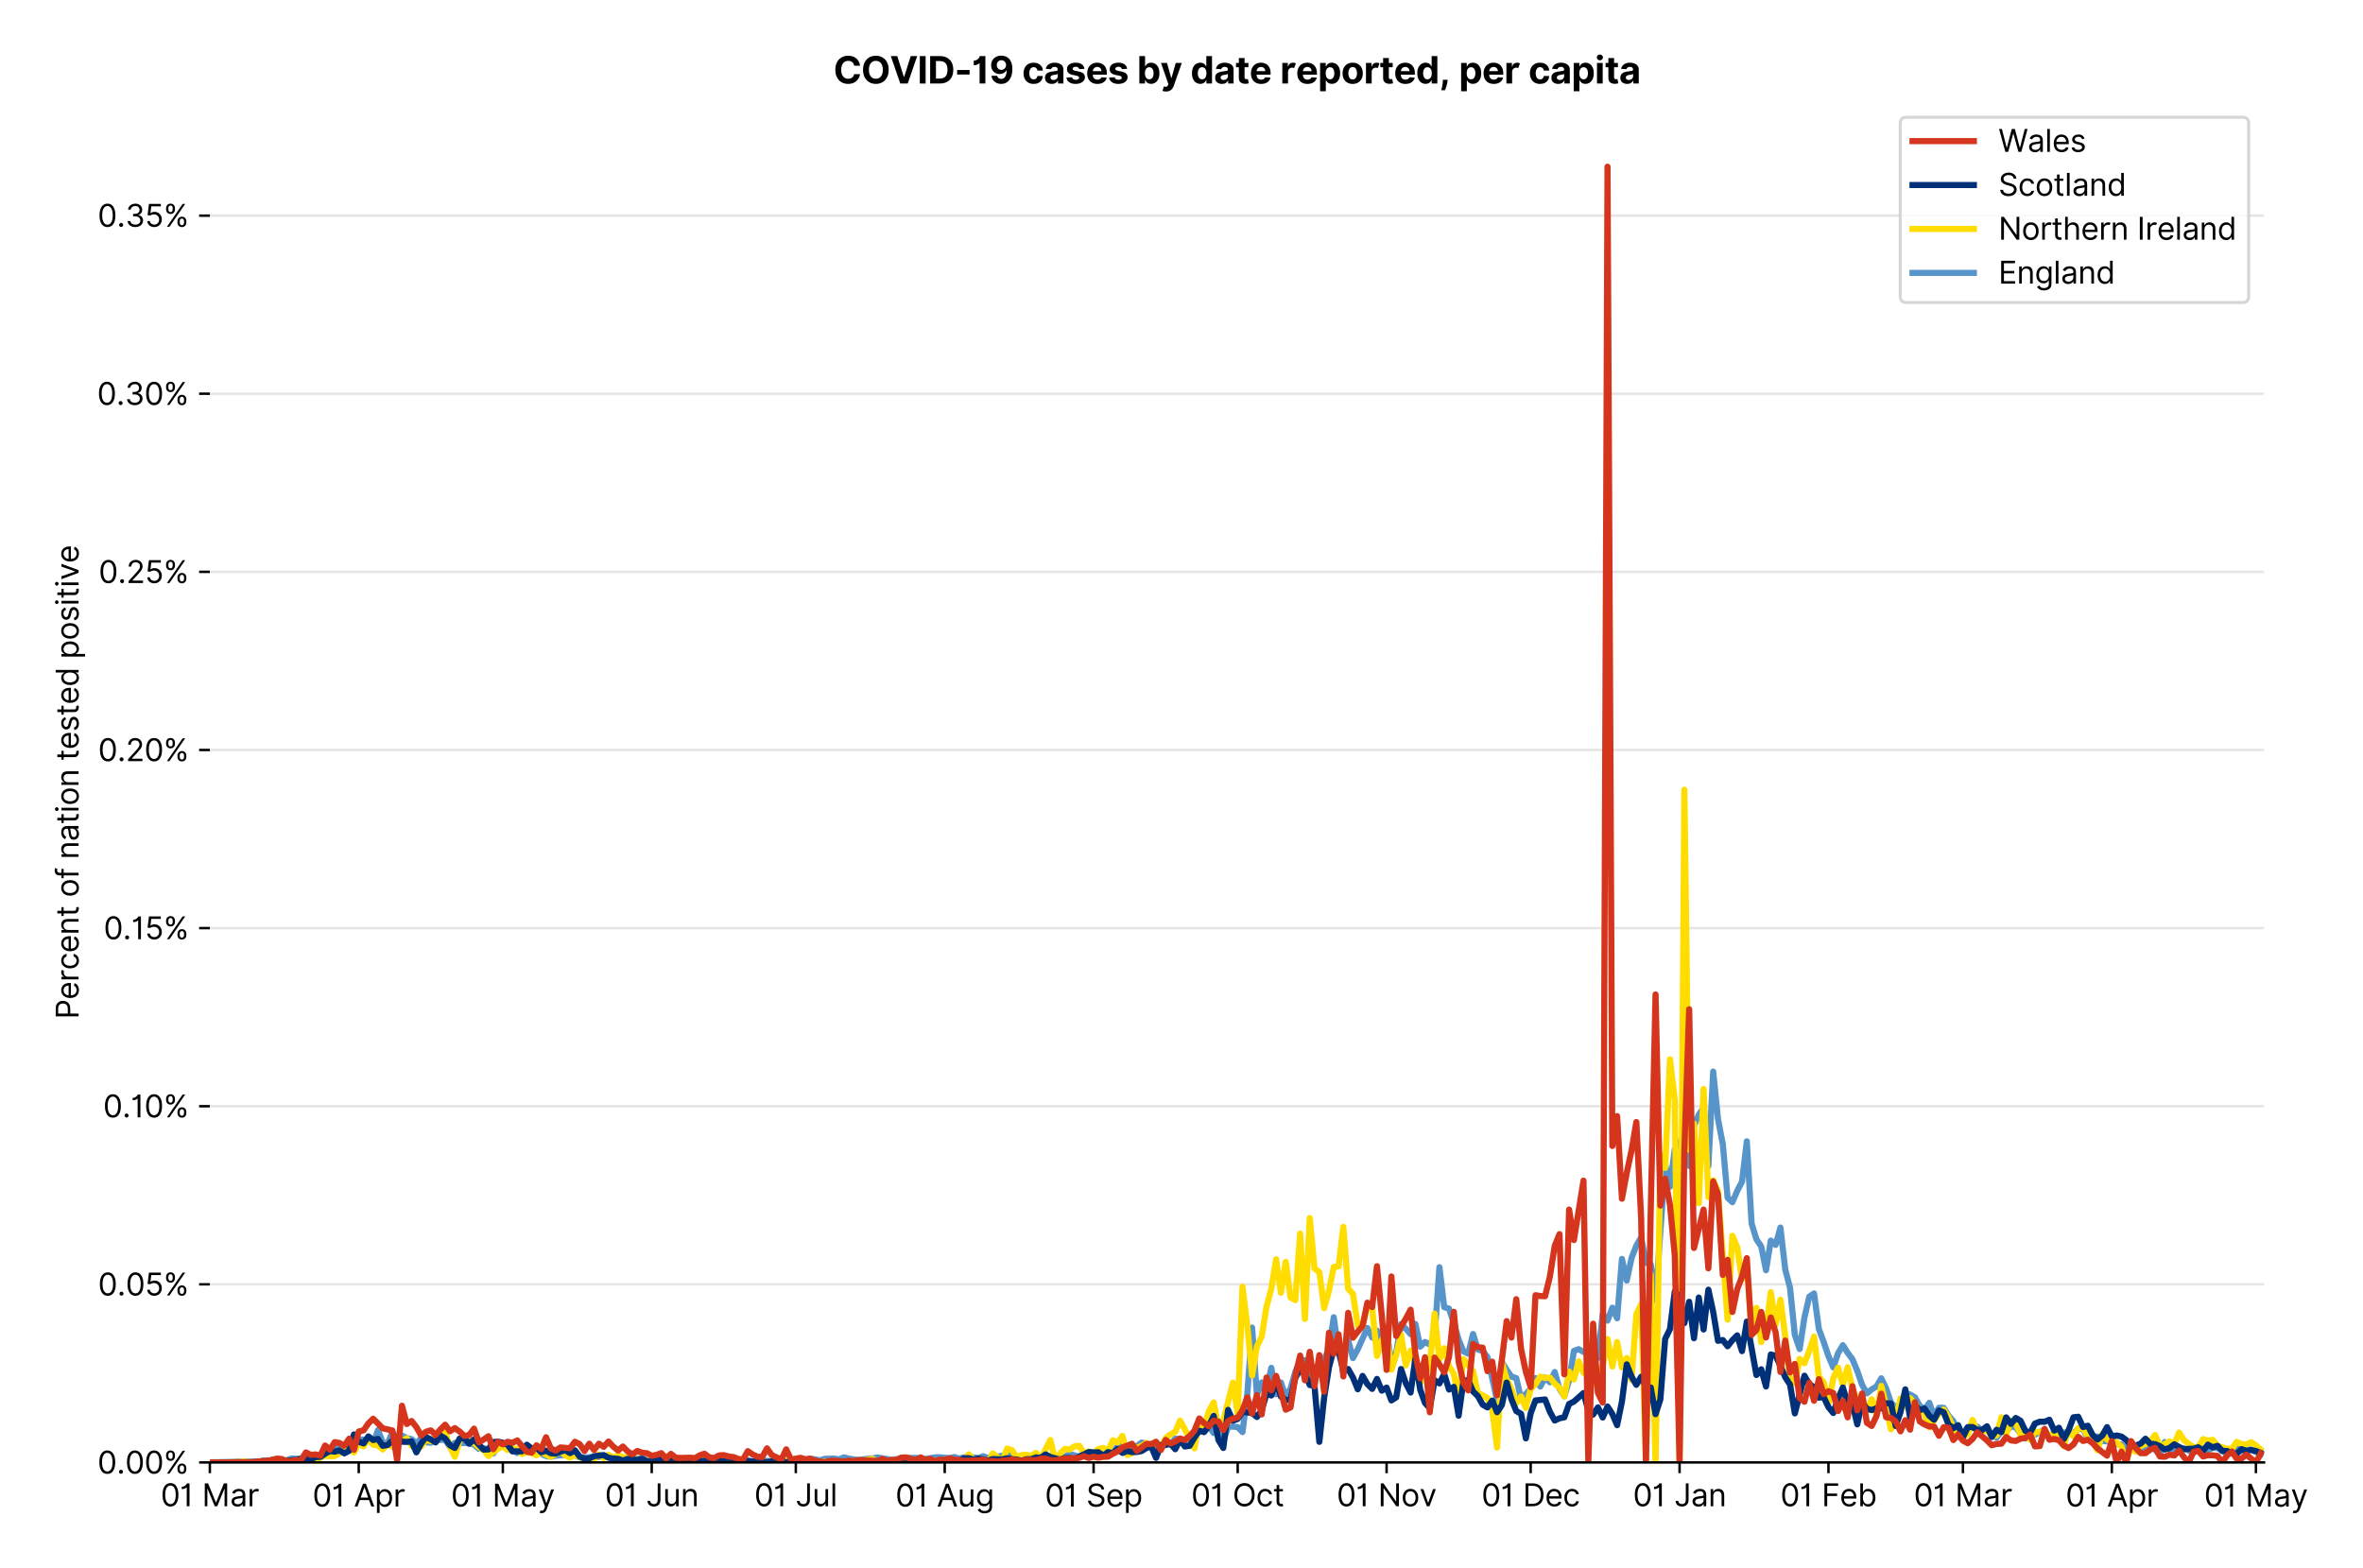 <?xml version="1.0" encoding="utf-8" standalone="no"?>
<!DOCTYPE svg PUBLIC "-//W3C//DTD SVG 1.1//EN"
  "http://www.w3.org/Graphics/SVG/1.1/DTD/svg11.dtd">
<svg version="1.1" viewBox="0 0 770.275 511.276" xmlns="http://www.w3.org/2000/svg" xmlns:xlink="http://www.w3.org/1999/xlink">
 <defs>
  <style type="text/css">*{stroke-linecap:butt;stroke-linejoin:round;}</style>
 </defs>
 <g id="figure_1">
  <g id="patch_1">
   <path d="M 0 511.276 
L 770.275 511.276 
L 770.275 0 
L 0 0 
z
" style="fill:#ffffff;"/>
  </g>
  <g id="axes_1">
   <g id="patch_2">
    <path d="M 68.405 476.745 
L 738.005 476.745 
L 738.005 33.225 
L 68.405 33.225 
z
" style="fill:#ffffff;"/>
   </g>
   <g id="matplotlib.axis_1">
    <g id="xtick_1">
     <g id="line2d_1">
      <defs>
       <path d="M 0 0 
L 0 3.5 
" id="md5e023430f" style="stroke:#000000;stroke-width:0.8;"/>
      </defs>
      <g>
       <use style="stroke:#000000;stroke-width:0.8;" x="68.405" xlink:href="#md5e023430f" y="476.745"/>
      </g>
     </g>
     <g id="text_1">
      <!-- 01 Mar -->
      <g transform="translate(52.368 491.018)scale(0.1 -0.1)">
       <defs>
        <path d="M 2000 -64 
Q 1230 -64 806 561 
Q 382 1186 382 2327 
Q 382 3459 809 4088 
Q 1236 4718 2000 4718 
Q 2764 4718 3191 4088 
Q 3618 3459 3618 2327 
Q 3618 1186 3194 561 
Q 2771 -64 2000 -64 
z
M 2000 436 
Q 2509 436 2791 927 
Q 3073 1418 3073 2327 
Q 3073 3234 2789 3730 
Q 2505 4227 2000 4227 
Q 1496 4227 1211 3730 
Q 927 3234 927 2327 
Q 927 1418 1210 927 
Q 1493 436 2000 436 
z
" id="Inter-Regular-30" transform="scale(0.016)"/>
        <path d="M 1973 4655 
L 1973 0 
L 1409 0 
L 1409 3836 
L 1373 3836 
Q 1341 3773 1209 3692 
Q 1077 3611 868 3551 
Q 659 3491 391 3491 
L 391 3964 
Q 661 3964 859 4061 
Q 1057 4159 1190 4291 
Q 1323 4423 1392 4529 
Q 1461 4636 1473 4655 
L 1973 4655 
z
" id="Inter-Regular-31" transform="scale(0.016)"/>
        <path id="Inter-Regular-20" transform="scale(0.016)"/>
        <path d="M 564 4655 
L 1236 4655 
L 2818 791 
L 2873 791 
L 4455 4655 
L 5127 4655 
L 5127 0 
L 4600 0 
L 4600 3536 
L 4555 3536 
L 3100 0 
L 2591 0 
L 1136 3536 
L 1091 3536 
L 1091 0 
L 564 0 
L 564 4655 
z
" id="Inter-Regular-4d" transform="scale(0.016)"/>
        <path d="M 1518 -82 
Q 1186 -82 916 44 
Q 646 170 486 410 
Q 327 650 327 991 
Q 327 1291 445 1478 
Q 564 1666 761 1773 
Q 959 1880 1199 1933 
Q 1439 1986 1682 2018 
Q 2000 2059 2199 2080 
Q 2398 2102 2490 2154 
Q 2582 2207 2582 2336 
L 2582 2355 
Q 2582 2691 2399 2877 
Q 2216 3064 1846 3064 
Q 1461 3064 1243 2895 
Q 1025 2727 936 2536 
L 427 2718 
Q 564 3036 792 3214 
Q 1021 3393 1292 3464 
Q 1564 3536 1827 3536 
Q 1996 3536 2215 3496 
Q 2434 3457 2640 3334 
Q 2846 3211 2982 2963 
Q 3118 2716 3118 2300 
L 3118 0 
L 2582 0 
L 2582 473 
L 2555 473 
Q 2500 359 2373 229 
Q 2246 100 2034 9 
Q 1823 -82 1518 -82 
z
M 1600 400 
Q 1918 400 2137 525 
Q 2357 650 2469 847 
Q 2582 1045 2582 1264 
L 2582 1755 
Q 2548 1714 2433 1681 
Q 2318 1648 2169 1624 
Q 2021 1600 1881 1583 
Q 1741 1566 1655 1555 
Q 1446 1527 1265 1467 
Q 1084 1407 974 1287 
Q 864 1168 864 964 
Q 864 684 1072 542 
Q 1280 400 1600 400 
z
" id="Inter-Regular-61" transform="scale(0.016)"/>
        <path d="M 491 0 
L 491 3491 
L 1009 3491 
L 1009 2964 
L 1046 2964 
Q 1139 3223 1389 3384 
Q 1639 3545 1955 3545 
Q 2100 3545 2209 3511 
Q 2318 3477 2400 3418 
L 2218 2964 
Q 2161 2993 2085 3010 
Q 2009 3027 1909 3027 
Q 1527 3027 1277 2794 
Q 1027 2561 1027 2209 
L 1027 0 
L 491 0 
z
" id="Inter-Regular-72" transform="scale(0.016)"/>
       </defs>
       <use xlink:href="#Inter-Regular-30"/>
       <use x="62.5" xlink:href="#Inter-Regular-31"/>
       <use x="106.676" xlink:href="#Inter-Regular-20"/>
       <use x="134.801" xlink:href="#Inter-Regular-4d"/>
       <use x="225.994" xlink:href="#Inter-Regular-61"/>
       <use x="282.386" xlink:href="#Inter-Regular-72"/>
      </g>
     </g>
    </g>
    <g id="xtick_2">
     <g id="line2d_2">
      <g>
       <use style="stroke:#000000;stroke-width:0.8;" x="116.94" xlink:href="#md5e023430f" y="476.745"/>
      </g>
     </g>
     <g id="text_2">
      <!-- 01 Apr -->
      <g transform="translate(101.855 491.117)scale(0.1 -0.1)">
       <defs>
        <path d="M 755 0 
L 164 0 
L 1873 4655 
L 2455 4655 
L 4164 0 
L 3573 0 
L 3105 1318 
L 1223 1318 
L 755 0 
z
M 1400 1818 
L 2927 1818 
L 2182 3918 
L 2146 3918 
L 1400 1818 
z
" id="Inter-Regular-41" transform="scale(0.016)"/>
        <path d="M 491 -1309 
L 491 3491 
L 1009 3491 
L 1009 2936 
L 1073 2936 
Q 1132 3027 1237 3169 
Q 1343 3311 1542 3423 
Q 1741 3536 2082 3536 
Q 2523 3536 2859 3315 
Q 3196 3095 3384 2690 
Q 3573 2286 3573 1736 
Q 3573 1182 3384 776 
Q 3196 370 2861 148 
Q 2527 -73 2091 -73 
Q 1755 -73 1552 39 
Q 1350 152 1241 296 
Q 1132 441 1073 536 
L 1027 536 
L 1027 -1309 
L 491 -1309 
z
M 1018 1745 
Q 1018 1152 1276 780 
Q 1534 409 2018 409 
Q 2355 409 2581 587 
Q 2807 766 2921 1069 
Q 3036 1373 3036 1745 
Q 3036 2114 2923 2410 
Q 2811 2707 2585 2881 
Q 2359 3055 2018 3055 
Q 1527 3055 1272 2693 
Q 1018 2332 1018 1745 
z
" id="Inter-Regular-70" transform="scale(0.016)"/>
       </defs>
       <use xlink:href="#Inter-Regular-30"/>
       <use x="62.5" xlink:href="#Inter-Regular-31"/>
       <use x="106.676" xlink:href="#Inter-Regular-20"/>
       <use x="134.801" xlink:href="#Inter-Regular-41"/>
       <use x="202.415" xlink:href="#Inter-Regular-70"/>
       <use x="263.352" xlink:href="#Inter-Regular-72"/>
      </g>
     </g>
    </g>
    <g id="xtick_3">
     <g id="line2d_3">
      <g>
       <use style="stroke:#000000;stroke-width:0.8;" x="163.909" xlink:href="#md5e023430f" y="476.745"/>
      </g>
     </g>
     <g id="text_3">
      <!-- 01 May -->
      <g transform="translate(147.006 491.117)scale(0.1 -0.1)">
       <defs>
        <path d="M 818 -1355 
Q 682 -1355 575 -1333 
Q 468 -1311 427 -1291 
L 564 -818 
Q 857 -893 1053 -814 
Q 1250 -736 1391 -345 
L 1509 -18 
L 218 3491 
L 800 3491 
L 1764 709 
L 1800 709 
L 2764 3491 
L 3346 3491 
L 1846 -564 
Q 1550 -1355 818 -1355 
z
" id="Inter-Regular-79" transform="scale(0.016)"/>
       </defs>
       <use xlink:href="#Inter-Regular-30"/>
       <use x="62.5" xlink:href="#Inter-Regular-31"/>
       <use x="106.676" xlink:href="#Inter-Regular-20"/>
       <use x="134.801" xlink:href="#Inter-Regular-4d"/>
       <use x="225.994" xlink:href="#Inter-Regular-61"/>
       <use x="282.386" xlink:href="#Inter-Regular-79"/>
      </g>
     </g>
    </g>
    <g id="xtick_4">
     <g id="line2d_4">
      <g>
       <use style="stroke:#000000;stroke-width:0.8;" x="212.445" xlink:href="#md5e023430f" y="476.745"/>
      </g>
     </g>
     <g id="text_4">
      <!-- 01 Jun -->
      <g transform="translate(197.16 491.018)scale(0.1 -0.1)">
       <defs>
        <path d="M 2346 4655 
L 2909 4655 
L 2909 1327 
Q 2909 657 2549 296 
Q 2189 -64 1582 -64 
Q 1200 -64 902 76 
Q 605 216 434 475 
Q 264 734 264 1091 
L 818 1091 
Q 818 795 1034 615 
Q 1250 436 1582 436 
Q 1948 436 2147 664 
Q 2346 893 2346 1327 
L 2346 4655 
z
" id="Inter-Regular-4a" transform="scale(0.016)"/>
        <path d="M 2691 1427 
L 2691 3491 
L 3227 3491 
L 3227 0 
L 2691 0 
L 2691 591 
L 2655 591 
Q 2532 325 2273 140 
Q 2014 -45 1618 -45 
Q 1127 -45 809 280 
Q 491 605 491 1273 
L 491 3491 
L 1027 3491 
L 1027 1309 
Q 1027 927 1242 700 
Q 1457 473 1791 473 
Q 1991 473 2199 575 
Q 2407 677 2549 888 
Q 2691 1100 2691 1427 
z
" id="Inter-Regular-75" transform="scale(0.016)"/>
        <path d="M 1027 2100 
L 1027 0 
L 491 0 
L 491 3491 
L 1009 3491 
L 1009 2945 
L 1055 2945 
Q 1177 3211 1427 3373 
Q 1677 3536 2073 3536 
Q 2602 3536 2928 3211 
Q 3255 2886 3255 2218 
L 3255 0 
L 2718 0 
L 2718 2182 
Q 2718 2593 2504 2824 
Q 2291 3055 1918 3055 
Q 1534 3055 1280 2806 
Q 1027 2557 1027 2100 
z
" id="Inter-Regular-6e" transform="scale(0.016)"/>
       </defs>
       <use xlink:href="#Inter-Regular-30"/>
       <use x="62.5" xlink:href="#Inter-Regular-31"/>
       <use x="106.676" xlink:href="#Inter-Regular-20"/>
       <use x="134.801" xlink:href="#Inter-Regular-4a"/>
       <use x="189.063" xlink:href="#Inter-Regular-75"/>
       <use x="247.159" xlink:href="#Inter-Regular-6e"/>
      </g>
     </g>
    </g>
    <g id="xtick_5">
     <g id="line2d_5">
      <g>
       <use style="stroke:#000000;stroke-width:0.8;" x="259.414" xlink:href="#md5e023430f" y="476.745"/>
      </g>
     </g>
     <g id="text_5">
      <!-- 01 Jul -->
      <g transform="translate(245.87 491.018)scale(0.1 -0.1)">
       <defs>
        <path d="M 1027 4655 
L 1027 0 
L 491 0 
L 491 4655 
L 1027 4655 
z
" id="Inter-Regular-6c" transform="scale(0.016)"/>
       </defs>
       <use xlink:href="#Inter-Regular-30"/>
       <use x="62.5" xlink:href="#Inter-Regular-31"/>
       <use x="106.676" xlink:href="#Inter-Regular-20"/>
       <use x="134.801" xlink:href="#Inter-Regular-4a"/>
       <use x="189.063" xlink:href="#Inter-Regular-75"/>
       <use x="247.159" xlink:href="#Inter-Regular-6c"/>
      </g>
     </g>
    </g>
    <g id="xtick_6">
     <g id="line2d_6">
      <g>
       <use style="stroke:#000000;stroke-width:0.8;" x="307.949" xlink:href="#md5e023430f" y="476.745"/>
      </g>
     </g>
     <g id="text_6">
      <!-- 01 Aug -->
      <g transform="translate(291.877 491.117)scale(0.1 -0.1)">
       <defs>
        <path d="M 1900 -1382 
Q 1316 -1382 976 -1169 
Q 636 -957 473 -682 
L 900 -382 
Q 973 -477 1084 -601 
Q 1196 -725 1390 -817 
Q 1584 -909 1900 -909 
Q 2323 -909 2598 -704 
Q 2873 -500 2873 -64 
L 2873 645 
L 2827 645 
Q 2768 550 2660 410 
Q 2552 270 2351 162 
Q 2150 55 1809 55 
Q 1386 55 1051 255 
Q 716 455 521 836 
Q 327 1218 327 1764 
Q 327 2300 516 2699 
Q 705 3098 1041 3317 
Q 1377 3536 1818 3536 
Q 2159 3536 2360 3423 
Q 2561 3311 2669 3169 
Q 2777 3027 2836 2936 
L 2891 2936 
L 2891 3491 
L 3409 3491 
L 3409 -100 
Q 3409 -550 3205 -833 
Q 3002 -1116 2660 -1249 
Q 2318 -1382 1900 -1382 
z
M 1882 536 
Q 2366 536 2624 864 
Q 2882 1193 2882 1773 
Q 2882 2339 2627 2697 
Q 2373 3055 1882 3055 
Q 1541 3055 1315 2882 
Q 1089 2709 976 2418 
Q 864 2127 864 1773 
Q 864 1227 1120 881 
Q 1377 536 1882 536 
z
" id="Inter-Regular-67" transform="scale(0.016)"/>
       </defs>
       <use xlink:href="#Inter-Regular-30"/>
       <use x="62.5" xlink:href="#Inter-Regular-31"/>
       <use x="106.676" xlink:href="#Inter-Regular-20"/>
       <use x="134.801" xlink:href="#Inter-Regular-41"/>
       <use x="202.415" xlink:href="#Inter-Regular-75"/>
       <use x="260.511" xlink:href="#Inter-Regular-67"/>
      </g>
     </g>
    </g>
    <g id="xtick_7">
     <g id="line2d_7">
      <g>
       <use style="stroke:#000000;stroke-width:0.8;" x="356.484" xlink:href="#md5e023430f" y="476.745"/>
      </g>
     </g>
     <g id="text_7">
      <!-- 01 Sep -->
      <g transform="translate(340.597 491.117)scale(0.1 -0.1)">
       <defs>
        <path d="M 3109 3491 
Q 3068 3836 2777 4027 
Q 2486 4218 2064 4218 
Q 1600 4218 1318 3999 
Q 1036 3780 1036 3445 
Q 1036 3195 1189 3042 
Q 1343 2889 1553 2803 
Q 1764 2718 1936 2673 
L 2409 2545 
Q 2591 2498 2815 2414 
Q 3039 2330 3244 2185 
Q 3450 2041 3584 1816 
Q 3718 1591 3718 1264 
Q 3718 886 3521 581 
Q 3325 277 2949 97 
Q 2573 -82 2036 -82 
Q 1286 -82 845 272 
Q 405 627 364 1200 
L 946 1200 
Q 968 936 1124 764 
Q 1280 593 1519 510 
Q 1759 427 2036 427 
Q 2359 427 2616 533 
Q 2873 639 3023 828 
Q 3173 1018 3173 1273 
Q 3173 1505 3043 1650 
Q 2914 1795 2702 1886 
Q 2491 1977 2246 2045 
L 1673 2209 
Q 1127 2366 809 2657 
Q 491 2948 491 3418 
Q 491 3809 703 4101 
Q 916 4393 1276 4555 
Q 1636 4718 2082 4718 
Q 2532 4718 2882 4558 
Q 3232 4398 3437 4120 
Q 3643 3843 3655 3491 
L 3109 3491 
z
" id="Inter-Regular-53" transform="scale(0.016)"/>
        <path d="M 1955 -73 
Q 1450 -73 1085 151 
Q 721 375 524 778 
Q 327 1182 327 1718 
Q 327 2255 524 2665 
Q 721 3075 1074 3305 
Q 1427 3536 1900 3536 
Q 2173 3536 2439 3445 
Q 2705 3355 2923 3151 
Q 3141 2948 3270 2614 
Q 3400 2280 3400 1791 
L 3400 1564 
L 866 1564 
Q 884 1005 1183 707 
Q 1482 409 1955 409 
Q 2271 409 2498 545 
Q 2725 682 2827 955 
L 3346 809 
Q 3223 414 2854 170 
Q 2486 -73 1955 -73 
z
M 866 2027 
L 2855 2027 
Q 2855 2470 2595 2762 
Q 2336 3055 1900 3055 
Q 1593 3055 1368 2911 
Q 1143 2768 1013 2533 
Q 884 2298 866 2027 
z
" id="Inter-Regular-65" transform="scale(0.016)"/>
       </defs>
       <use xlink:href="#Inter-Regular-30"/>
       <use x="62.5" xlink:href="#Inter-Regular-31"/>
       <use x="106.676" xlink:href="#Inter-Regular-20"/>
       <use x="134.801" xlink:href="#Inter-Regular-53"/>
       <use x="198.58" xlink:href="#Inter-Regular-65"/>
       <use x="256.818" xlink:href="#Inter-Regular-70"/>
      </g>
     </g>
    </g>
    <g id="xtick_8">
     <g id="line2d_8">
      <g>
       <use style="stroke:#000000;stroke-width:0.8;" x="403.454" xlink:href="#md5e023430f" y="476.745"/>
      </g>
     </g>
     <g id="text_8">
      <!-- 01 Oct -->
      <g transform="translate(388.298 491.018)scale(0.1 -0.1)">
       <defs>
        <path d="M 4491 2327 
Q 4491 1591 4225 1054 
Q 3959 518 3495 227 
Q 3032 -64 2436 -64 
Q 1841 -64 1377 227 
Q 914 518 648 1054 
Q 382 1591 382 2327 
Q 382 3064 648 3600 
Q 914 4136 1377 4427 
Q 1841 4718 2436 4718 
Q 3032 4718 3495 4427 
Q 3959 4136 4225 3600 
Q 4491 3064 4491 2327 
z
M 3946 2327 
Q 3946 2932 3744 3348 
Q 3543 3764 3201 3977 
Q 2859 4191 2436 4191 
Q 2014 4191 1672 3977 
Q 1330 3764 1128 3348 
Q 927 2932 927 2327 
Q 927 1723 1128 1307 
Q 1330 891 1672 677 
Q 2014 464 2436 464 
Q 2859 464 3201 677 
Q 3543 891 3744 1307 
Q 3946 1723 3946 2327 
z
" id="Inter-Regular-4f" transform="scale(0.016)"/>
        <path d="M 1909 -73 
Q 1418 -73 1063 159 
Q 709 391 518 798 
Q 327 1205 327 1727 
Q 327 2259 524 2667 
Q 721 3075 1074 3305 
Q 1427 3536 1900 3536 
Q 2268 3536 2563 3400 
Q 2859 3264 3047 3018 
Q 3236 2773 3282 2445 
L 2746 2445 
Q 2684 2684 2474 2869 
Q 2264 3055 1909 3055 
Q 1439 3055 1151 2697 
Q 864 2339 864 1745 
Q 864 1139 1148 774 
Q 1432 409 1909 409 
Q 2223 409 2447 570 
Q 2671 732 2746 1018 
L 3282 1018 
Q 3236 709 3058 462 
Q 2880 216 2588 71 
Q 2296 -73 1909 -73 
z
" id="Inter-Regular-63" transform="scale(0.016)"/>
        <path d="M 2009 3491 
L 2009 3036 
L 1264 3036 
L 1264 1000 
Q 1264 773 1331 660 
Q 1398 548 1503 510 
Q 1609 473 1727 473 
Q 1816 473 1873 483 
Q 1930 493 1964 500 
L 2073 18 
Q 2018 -2 1920 -23 
Q 1823 -45 1673 -45 
Q 1446 -45 1228 52 
Q 1011 150 869 350 
Q 727 550 727 855 
L 727 3036 
L 200 3036 
L 200 3491 
L 727 3491 
L 727 4327 
L 1264 4327 
L 1264 3491 
L 2009 3491 
z
" id="Inter-Regular-74" transform="scale(0.016)"/>
       </defs>
       <use xlink:href="#Inter-Regular-30"/>
       <use x="62.5" xlink:href="#Inter-Regular-31"/>
       <use x="106.676" xlink:href="#Inter-Regular-20"/>
       <use x="134.801" xlink:href="#Inter-Regular-4f"/>
       <use x="210.938" xlink:href="#Inter-Regular-63"/>
       <use x="266.761" xlink:href="#Inter-Regular-74"/>
      </g>
     </g>
    </g>
    <g id="xtick_9">
     <g id="line2d_9">
      <g>
       <use style="stroke:#000000;stroke-width:0.8;" x="451.989" xlink:href="#md5e023430f" y="476.745"/>
      </g>
     </g>
     <g id="text_9">
      <!-- 01 Nov -->
      <g transform="translate(435.718 491.018)scale(0.1 -0.1)">
       <defs>
        <path d="M 4255 4655 
L 4255 0 
L 3709 0 
L 1173 3655 
L 1127 3655 
L 1127 0 
L 564 0 
L 564 4655 
L 1109 4655 
L 3655 991 
L 3700 991 
L 3700 4655 
L 4255 4655 
z
" id="Inter-Regular-4e" transform="scale(0.016)"/>
        <path d="M 1909 -73 
Q 1436 -73 1080 152 
Q 725 377 526 781 
Q 327 1186 327 1727 
Q 327 2273 526 2679 
Q 725 3086 1080 3311 
Q 1436 3536 1909 3536 
Q 2382 3536 2737 3311 
Q 3093 3086 3292 2679 
Q 3491 2273 3491 1727 
Q 3491 1186 3292 781 
Q 3093 377 2737 152 
Q 2382 -73 1909 -73 
z
M 1909 409 
Q 2268 409 2500 593 
Q 2732 777 2843 1077 
Q 2955 1377 2955 1727 
Q 2955 2077 2843 2379 
Q 2732 2682 2500 2868 
Q 2268 3055 1909 3055 
Q 1550 3055 1318 2868 
Q 1086 2682 975 2379 
Q 864 2077 864 1727 
Q 864 1377 975 1077 
Q 1086 777 1318 593 
Q 1550 409 1909 409 
z
" id="Inter-Regular-6f" transform="scale(0.016)"/>
        <path d="M 3346 3491 
L 2055 0 
L 1509 0 
L 218 3491 
L 800 3491 
L 1764 709 
L 1800 709 
L 2764 3491 
L 3346 3491 
z
" id="Inter-Regular-76" transform="scale(0.016)"/>
       </defs>
       <use xlink:href="#Inter-Regular-30"/>
       <use x="62.5" xlink:href="#Inter-Regular-31"/>
       <use x="106.676" xlink:href="#Inter-Regular-20"/>
       <use x="134.801" xlink:href="#Inter-Regular-4e"/>
       <use x="210.085" xlink:href="#Inter-Regular-6f"/>
       <use x="269.744" xlink:href="#Inter-Regular-76"/>
      </g>
     </g>
    </g>
    <g id="xtick_10">
     <g id="line2d_10">
      <g>
       <use style="stroke:#000000;stroke-width:0.8;" x="498.959" xlink:href="#md5e023430f" y="476.745"/>
      </g>
     </g>
     <g id="text_10">
      <!-- 01 Dec -->
      <g transform="translate(482.922 491.018)scale(0.1 -0.1)">
       <defs>
        <path d="M 2000 0 
L 564 0 
L 564 4655 
L 2064 4655 
Q 2741 4655 3223 4376 
Q 3705 4098 3961 3578 
Q 4218 3059 4218 2336 
Q 4218 1609 3959 1085 
Q 3700 561 3204 280 
Q 2709 0 2000 0 
z
M 1127 500 
L 1964 500 
Q 2830 500 3251 992 
Q 3673 1484 3673 2336 
Q 3673 3182 3259 3668 
Q 2846 4155 2027 4155 
L 1127 4155 
L 1127 500 
z
" id="Inter-Regular-44" transform="scale(0.016)"/>
       </defs>
       <use xlink:href="#Inter-Regular-30"/>
       <use x="62.5" xlink:href="#Inter-Regular-31"/>
       <use x="106.676" xlink:href="#Inter-Regular-20"/>
       <use x="134.801" xlink:href="#Inter-Regular-44"/>
       <use x="206.676" xlink:href="#Inter-Regular-65"/>
       <use x="264.915" xlink:href="#Inter-Regular-63"/>
      </g>
     </g>
    </g>
    <g id="xtick_11">
     <g id="line2d_11">
      <g>
       <use style="stroke:#000000;stroke-width:0.8;" x="547.494" xlink:href="#md5e023430f" y="476.745"/>
      </g>
     </g>
     <g id="text_11">
      <!-- 01 Jan -->
      <g transform="translate(532.295 491.018)scale(0.1 -0.1)">
       <use xlink:href="#Inter-Regular-30"/>
       <use x="62.5" xlink:href="#Inter-Regular-31"/>
       <use x="106.676" xlink:href="#Inter-Regular-20"/>
       <use x="134.801" xlink:href="#Inter-Regular-4a"/>
       <use x="189.063" xlink:href="#Inter-Regular-61"/>
       <use x="245.455" xlink:href="#Inter-Regular-6e"/>
      </g>
     </g>
    </g>
    <g id="xtick_12">
     <g id="line2d_12">
      <g>
       <use style="stroke:#000000;stroke-width:0.8;" x="596.029" xlink:href="#md5e023430f" y="476.745"/>
      </g>
     </g>
     <g id="text_12">
      <!-- 01 Feb -->
      <g transform="translate(580.34 491.018)scale(0.1 -0.1)">
       <defs>
        <path d="M 564 0 
L 564 4655 
L 3355 4655 
L 3355 4155 
L 1127 4155 
L 1127 2582 
L 3146 2582 
L 3146 2082 
L 1127 2082 
L 1127 0 
L 564 0 
z
" id="Inter-Regular-46" transform="scale(0.016)"/>
        <path d="M 564 0 
L 564 4655 
L 1100 4655 
L 1100 2936 
L 1146 2936 
Q 1205 3027 1310 3169 
Q 1416 3311 1615 3423 
Q 1814 3536 2155 3536 
Q 2596 3536 2932 3315 
Q 3268 3095 3457 2690 
Q 3646 2286 3646 1736 
Q 3646 1182 3457 776 
Q 3268 370 2934 148 
Q 2600 -73 2164 -73 
Q 1827 -73 1625 39 
Q 1423 152 1314 296 
Q 1205 441 1146 536 
L 1082 536 
L 1082 0 
L 564 0 
z
M 1091 1745 
Q 1091 1152 1349 780 
Q 1607 409 2091 409 
Q 2427 409 2653 587 
Q 2880 766 2994 1069 
Q 3109 1373 3109 1745 
Q 3109 2114 2996 2410 
Q 2884 2707 2658 2881 
Q 2432 3055 2091 3055 
Q 1600 3055 1345 2693 
Q 1091 2332 1091 1745 
z
" id="Inter-Regular-62" transform="scale(0.016)"/>
       </defs>
       <use xlink:href="#Inter-Regular-30"/>
       <use x="62.5" xlink:href="#Inter-Regular-31"/>
       <use x="106.676" xlink:href="#Inter-Regular-20"/>
       <use x="134.801" xlink:href="#Inter-Regular-46"/>
       <use x="193.466" xlink:href="#Inter-Regular-65"/>
       <use x="251.705" xlink:href="#Inter-Regular-62"/>
      </g>
     </g>
    </g>
    <g id="xtick_13">
     <g id="line2d_13">
      <g>
       <use style="stroke:#000000;stroke-width:0.8;" x="639.867" xlink:href="#md5e023430f" y="476.745"/>
      </g>
     </g>
     <g id="text_13">
      <!-- 01 Mar -->
      <g transform="translate(623.831 491.018)scale(0.1 -0.1)">
       <use xlink:href="#Inter-Regular-30"/>
       <use x="62.5" xlink:href="#Inter-Regular-31"/>
       <use x="106.676" xlink:href="#Inter-Regular-20"/>
       <use x="134.801" xlink:href="#Inter-Regular-4d"/>
       <use x="225.994" xlink:href="#Inter-Regular-61"/>
       <use x="282.386" xlink:href="#Inter-Regular-72"/>
      </g>
     </g>
    </g>
    <g id="xtick_14">
     <g id="line2d_14">
      <g>
       <use style="stroke:#000000;stroke-width:0.8;" x="688.402" xlink:href="#md5e023430f" y="476.745"/>
      </g>
     </g>
     <g id="text_14">
      <!-- 01 Apr -->
      <g transform="translate(673.317 491.117)scale(0.1 -0.1)">
       <use xlink:href="#Inter-Regular-30"/>
       <use x="62.5" xlink:href="#Inter-Regular-31"/>
       <use x="106.676" xlink:href="#Inter-Regular-20"/>
       <use x="134.801" xlink:href="#Inter-Regular-41"/>
       <use x="202.415" xlink:href="#Inter-Regular-70"/>
       <use x="263.352" xlink:href="#Inter-Regular-72"/>
      </g>
     </g>
    </g>
    <g id="xtick_15">
     <g id="line2d_15">
      <g>
       <use style="stroke:#000000;stroke-width:0.8;" x="735.372" xlink:href="#md5e023430f" y="476.745"/>
      </g>
     </g>
     <g id="text_15">
      <!-- 01 May -->
      <g transform="translate(718.469 491.117)scale(0.1 -0.1)">
       <use xlink:href="#Inter-Regular-30"/>
       <use x="62.5" xlink:href="#Inter-Regular-31"/>
       <use x="106.676" xlink:href="#Inter-Regular-20"/>
       <use x="134.801" xlink:href="#Inter-Regular-4d"/>
       <use x="225.994" xlink:href="#Inter-Regular-61"/>
       <use x="282.386" xlink:href="#Inter-Regular-79"/>
      </g>
     </g>
    </g>
   </g>
   <g id="matplotlib.axis_2">
    <g id="ytick_1">
     <g id="line2d_16">
      <path clip-path="url(#p614258c13e)" d="M 68.405 476.745 
L 738.005 476.745 
" style="fill:none;stroke:#e5e5e5;stroke-linecap:square;stroke-width:0.8;"/>
     </g>
     <g id="line2d_17">
      <defs>
       <path d="M 0 0 
L -3.5 0 
" id="m90e2301d8b" style="stroke:#000000;stroke-width:0.8;"/>
      </defs>
      <g>
       <use style="stroke:#000000;stroke-width:0.8;" x="68.405" xlink:href="#m90e2301d8b" y="476.745"/>
      </g>
     </g>
     <g id="text_16">
      <!-- 0.00% -->
      <g transform="translate(31.773 480.382)scale(0.1 -0.1)">
       <defs>
        <path d="M 882 -36 
Q 714 -36 593 84 
Q 473 205 473 373 
Q 473 541 593 661 
Q 714 782 882 782 
Q 1050 782 1170 661 
Q 1291 541 1291 373 
Q 1291 205 1170 84 
Q 1050 -36 882 -36 
z
" id="Inter-Regular-2e" transform="scale(0.016)"/>
        <path d="M 2855 873 
L 2855 1118 
Q 2855 1373 2960 1585 
Q 3066 1798 3269 1926 
Q 3473 2055 3764 2055 
Q 4059 2055 4259 1926 
Q 4459 1798 4561 1585 
Q 4664 1373 4664 1118 
L 4664 873 
Q 4664 618 4560 405 
Q 4457 193 4256 64 
Q 4055 -64 3764 -64 
Q 3468 -64 3266 64 
Q 3064 193 2959 405 
Q 2855 618 2855 873 
z
M 536 3536 
L 536 3782 
Q 536 4036 642 4248 
Q 748 4461 951 4589 
Q 1155 4718 1446 4718 
Q 1741 4718 1941 4589 
Q 2141 4461 2243 4248 
Q 2346 4036 2346 3782 
L 2346 3536 
Q 2346 3282 2242 3069 
Q 2139 2857 1937 2728 
Q 1736 2600 1446 2600 
Q 1150 2600 948 2728 
Q 746 2857 641 3069 
Q 536 3282 536 3536 
z
M 709 0 
L 3909 4655 
L 4427 4655 
L 1227 0 
L 709 0 
z
M 3318 1118 
L 3318 873 
Q 3318 661 3418 494 
Q 3518 327 3764 327 
Q 4002 327 4101 494 
Q 4200 661 4200 873 
L 4200 1118 
Q 4200 1330 4104 1497 
Q 4009 1664 3764 1664 
Q 3525 1664 3421 1497 
Q 3318 1330 3318 1118 
z
M 1000 3782 
L 1000 3536 
Q 1000 3325 1100 3158 
Q 1200 2991 1446 2991 
Q 1684 2991 1783 3158 
Q 1882 3325 1882 3536 
L 1882 3782 
Q 1882 3993 1786 4160 
Q 1691 4327 1446 4327 
Q 1207 4327 1103 4160 
Q 1000 3993 1000 3782 
z
" id="Inter-Regular-25" transform="scale(0.016)"/>
       </defs>
       <use xlink:href="#Inter-Regular-30"/>
       <use x="62.5" xlink:href="#Inter-Regular-2e"/>
       <use x="90.057" xlink:href="#Inter-Regular-30"/>
       <use x="152.557" xlink:href="#Inter-Regular-30"/>
       <use x="215.057" xlink:href="#Inter-Regular-25"/>
      </g>
     </g>
    </g>
    <g id="ytick_2">
     <g id="line2d_18">
      <path clip-path="url(#p614258c13e)" d="M 68.405 418.68 
L 738.005 418.68 
" style="fill:none;stroke:#e5e5e5;stroke-linecap:square;stroke-width:0.8;"/>
     </g>
     <g id="line2d_19">
      <g>
       <use style="stroke:#000000;stroke-width:0.8;" x="68.405" xlink:href="#m90e2301d8b" y="418.68"/>
      </g>
     </g>
     <g id="text_17">
      <!-- 0.05% -->
      <g transform="translate(31.944 422.317)scale(0.1 -0.1)">
       <defs>
        <path d="M 1936 -64 
Q 1536 -64 1216 95 
Q 896 255 702 532 
Q 509 809 491 1164 
L 1036 1164 
Q 1068 848 1324 642 
Q 1580 436 1936 436 
Q 2223 436 2447 570 
Q 2671 705 2799 940 
Q 2927 1175 2927 1473 
Q 2927 1777 2794 2017 
Q 2661 2257 2429 2395 
Q 2198 2534 1900 2536 
Q 1686 2539 1461 2472 
Q 1236 2405 1091 2300 
L 564 2364 
L 846 4655 
L 3264 4655 
L 3264 4155 
L 1318 4155 
L 1155 2782 
L 1182 2782 
Q 1325 2895 1541 2970 
Q 1757 3045 1991 3045 
Q 2418 3045 2753 2842 
Q 3089 2639 3281 2286 
Q 3473 1934 3473 1482 
Q 3473 1036 3274 687 
Q 3075 339 2727 137 
Q 2380 -64 1936 -64 
z
" id="Inter-Regular-35" transform="scale(0.016)"/>
       </defs>
       <use xlink:href="#Inter-Regular-30"/>
       <use x="62.5" xlink:href="#Inter-Regular-2e"/>
       <use x="90.057" xlink:href="#Inter-Regular-30"/>
       <use x="152.557" xlink:href="#Inter-Regular-35"/>
       <use x="213.352" xlink:href="#Inter-Regular-25"/>
      </g>
     </g>
    </g>
    <g id="ytick_3">
     <g id="line2d_20">
      <path clip-path="url(#p614258c13e)" d="M 68.405 360.615 
L 738.005 360.615 
" style="fill:none;stroke:#e5e5e5;stroke-linecap:square;stroke-width:0.8;"/>
     </g>
     <g id="line2d_21">
      <g>
       <use style="stroke:#000000;stroke-width:0.8;" x="68.405" xlink:href="#m90e2301d8b" y="360.615"/>
      </g>
     </g>
     <g id="text_18">
      <!-- 0.10% -->
      <g transform="translate(33.606 364.252)scale(0.1 -0.1)">
       <use xlink:href="#Inter-Regular-30"/>
       <use x="62.5" xlink:href="#Inter-Regular-2e"/>
       <use x="90.057" xlink:href="#Inter-Regular-31"/>
       <use x="134.233" xlink:href="#Inter-Regular-30"/>
       <use x="196.733" xlink:href="#Inter-Regular-25"/>
      </g>
     </g>
    </g>
    <g id="ytick_4">
     <g id="line2d_22">
      <path clip-path="url(#p614258c13e)" d="M 68.405 302.55 
L 738.005 302.55 
" style="fill:none;stroke:#e5e5e5;stroke-linecap:square;stroke-width:0.8;"/>
     </g>
     <g id="line2d_23">
      <g>
       <use style="stroke:#000000;stroke-width:0.8;" x="68.405" xlink:href="#m90e2301d8b" y="302.55"/>
      </g>
     </g>
     <g id="text_19">
      <!-- 0.15% -->
      <g transform="translate(33.777 306.187)scale(0.1 -0.1)">
       <use xlink:href="#Inter-Regular-30"/>
       <use x="62.5" xlink:href="#Inter-Regular-2e"/>
       <use x="90.057" xlink:href="#Inter-Regular-31"/>
       <use x="134.233" xlink:href="#Inter-Regular-35"/>
       <use x="195.028" xlink:href="#Inter-Regular-25"/>
      </g>
     </g>
    </g>
    <g id="ytick_5">
     <g id="line2d_24">
      <path clip-path="url(#p614258c13e)" d="M 68.405 244.485 
L 738.005 244.485 
" style="fill:none;stroke:#e5e5e5;stroke-linecap:square;stroke-width:0.8;"/>
     </g>
     <g id="line2d_25">
      <g>
       <use style="stroke:#000000;stroke-width:0.8;" x="68.405" xlink:href="#m90e2301d8b" y="244.485"/>
      </g>
     </g>
     <g id="text_20">
      <!-- 0.20% -->
      <g transform="translate(31.972 248.122)scale(0.1 -0.1)">
       <defs>
        <path d="M 482 0 
L 482 409 
L 2018 2091 
Q 2289 2386 2464 2605 
Q 2639 2825 2724 3019 
Q 2809 3214 2809 3427 
Q 2809 3795 2553 4011 
Q 2298 4227 1918 4227 
Q 1514 4227 1275 3985 
Q 1036 3743 1036 3345 
L 500 3345 
Q 500 3755 688 4064 
Q 877 4373 1203 4545 
Q 1530 4718 1936 4718 
Q 2346 4718 2661 4545 
Q 2977 4373 3156 4079 
Q 3336 3786 3336 3427 
Q 3336 3170 3244 2926 
Q 3152 2682 2926 2383 
Q 2700 2084 2300 1655 
L 1255 536 
L 1255 500 
L 3418 500 
L 3418 0 
L 482 0 
z
" id="Inter-Regular-32" transform="scale(0.016)"/>
       </defs>
       <use xlink:href="#Inter-Regular-30"/>
       <use x="62.5" xlink:href="#Inter-Regular-2e"/>
       <use x="90.057" xlink:href="#Inter-Regular-32"/>
       <use x="150.568" xlink:href="#Inter-Regular-30"/>
       <use x="213.068" xlink:href="#Inter-Regular-25"/>
      </g>
     </g>
    </g>
    <g id="ytick_6">
     <g id="line2d_26">
      <path clip-path="url(#p614258c13e)" d="M 68.405 186.421 
L 738.005 186.421 
" style="fill:none;stroke:#e5e5e5;stroke-linecap:square;stroke-width:0.8;"/>
     </g>
     <g id="line2d_27">
      <g>
       <use style="stroke:#000000;stroke-width:0.8;" x="68.405" xlink:href="#m90e2301d8b" y="186.421"/>
      </g>
     </g>
     <g id="text_21">
      <!-- 0.25% -->
      <g transform="translate(32.142 190.057)scale(0.1 -0.1)">
       <use xlink:href="#Inter-Regular-30"/>
       <use x="62.5" xlink:href="#Inter-Regular-2e"/>
       <use x="90.057" xlink:href="#Inter-Regular-32"/>
       <use x="150.568" xlink:href="#Inter-Regular-35"/>
       <use x="211.364" xlink:href="#Inter-Regular-25"/>
      </g>
     </g>
    </g>
    <g id="ytick_7">
     <g id="line2d_28">
      <path clip-path="url(#p614258c13e)" d="M 68.405 128.356 
L 738.005 128.356 
" style="fill:none;stroke:#e5e5e5;stroke-linecap:square;stroke-width:0.8;"/>
     </g>
     <g id="line2d_29">
      <g>
       <use style="stroke:#000000;stroke-width:0.8;" x="68.405" xlink:href="#m90e2301d8b" y="128.356"/>
      </g>
     </g>
     <g id="text_22">
      <!-- 0.30% -->
      <g transform="translate(31.659 131.992)scale(0.1 -0.1)">
       <defs>
        <path d="M 2055 -64 
Q 1605 -64 1253 90 
Q 902 245 696 521 
Q 491 798 473 1164 
L 1046 1164 
Q 1071 827 1356 631 
Q 1641 436 2046 436 
Q 2493 436 2783 664 
Q 3073 893 3073 1264 
Q 3073 1650 2787 1893 
Q 2502 2136 1973 2136 
L 1600 2136 
L 1600 2636 
L 1973 2636 
Q 2386 2636 2647 2856 
Q 2909 3077 2909 3445 
Q 2909 3798 2679 4012 
Q 2450 4227 2064 4227 
Q 1823 4227 1610 4139 
Q 1398 4052 1264 3887 
Q 1130 3723 1118 3491 
L 573 3491 
Q 586 3857 793 4133 
Q 1000 4409 1335 4563 
Q 1671 4718 2073 4718 
Q 2505 4718 2814 4544 
Q 3123 4370 3289 4086 
Q 3455 3802 3455 3473 
Q 3455 3080 3249 2802 
Q 3043 2525 2691 2418 
L 2691 2382 
Q 3132 2309 3379 2008 
Q 3627 1707 3627 1264 
Q 3627 884 3421 583 
Q 3216 282 2861 109 
Q 2507 -64 2055 -64 
z
" id="Inter-Regular-33" transform="scale(0.016)"/>
       </defs>
       <use xlink:href="#Inter-Regular-30"/>
       <use x="62.5" xlink:href="#Inter-Regular-2e"/>
       <use x="90.057" xlink:href="#Inter-Regular-33"/>
       <use x="153.693" xlink:href="#Inter-Regular-30"/>
       <use x="216.193" xlink:href="#Inter-Regular-25"/>
      </g>
     </g>
    </g>
    <g id="ytick_8">
     <g id="line2d_30">
      <path clip-path="url(#p614258c13e)" d="M 68.405 70.291 
L 738.005 70.291 
" style="fill:none;stroke:#e5e5e5;stroke-linecap:square;stroke-width:0.8;"/>
     </g>
     <g id="line2d_31">
      <g>
       <use style="stroke:#000000;stroke-width:0.8;" x="68.405" xlink:href="#m90e2301d8b" y="70.291"/>
      </g>
     </g>
     <g id="text_23">
      <!-- 0.35% -->
      <g transform="translate(31.83 73.928)scale(0.1 -0.1)">
       <use xlink:href="#Inter-Regular-30"/>
       <use x="62.5" xlink:href="#Inter-Regular-2e"/>
       <use x="90.057" xlink:href="#Inter-Regular-33"/>
       <use x="153.693" xlink:href="#Inter-Regular-35"/>
       <use x="214.489" xlink:href="#Inter-Regular-25"/>
      </g>
     </g>
    </g>
    <g id="text_24">
     <!-- Percent of nation tested positive -->
     <g transform="translate(25.614 332.215)rotate(-90)scale(0.1 -0.1)">
      <defs>
       <path d="M 564 0 
L 564 4655 
L 2136 4655 
Q 2684 4655 3033 4458 
Q 3382 4261 3550 3927 
Q 3718 3593 3718 3182 
Q 3718 2770 3551 2434 
Q 3384 2098 3036 1899 
Q 2689 1700 2146 1700 
L 1127 1700 
L 1127 0 
L 564 0 
z
M 1127 2200 
L 2127 2200 
Q 2689 2200 2926 2482 
Q 3164 2764 3164 3182 
Q 3164 3602 2925 3878 
Q 2686 4155 2118 4155 
L 1127 4155 
L 1127 2200 
z
" id="Inter-Regular-50" transform="scale(0.016)"/>
       <path d="M 2046 3491 
L 2046 3036 
L 1264 3036 
L 1264 0 
L 727 0 
L 727 3036 
L 164 3036 
L 164 3491 
L 727 3491 
L 727 3973 
Q 727 4273 868 4473 
Q 1009 4673 1234 4773 
Q 1459 4873 1709 4873 
Q 1907 4873 2032 4841 
Q 2157 4809 2218 4782 
L 2064 4318 
Q 2023 4332 1951 4352 
Q 1880 4373 1764 4373 
Q 1498 4373 1381 4239 
Q 1264 4105 1264 3845 
L 1264 3491 
L 2046 3491 
z
" id="Inter-Regular-66" transform="scale(0.016)"/>
       <path d="M 491 0 
L 491 3491 
L 1027 3491 
L 1027 0 
L 491 0 
z
M 764 4073 
Q 607 4073 494 4179 
Q 382 4286 382 4436 
Q 382 4586 494 4693 
Q 607 4800 764 4800 
Q 921 4800 1033 4693 
Q 1146 4586 1146 4436 
Q 1146 4286 1033 4179 
Q 921 4073 764 4073 
z
" id="Inter-Regular-69" transform="scale(0.016)"/>
       <path d="M 2964 2709 
L 2482 2573 
Q 2411 2755 2245 2914 
Q 2080 3073 1727 3073 
Q 1407 3073 1194 2926 
Q 982 2780 982 2555 
Q 982 2355 1127 2239 
Q 1273 2123 1582 2045 
L 2100 1918 
Q 3027 1691 3027 973 
Q 3027 673 2855 436 
Q 2684 200 2377 63 
Q 2071 -73 1664 -73 
Q 1130 -73 780 159 
Q 430 391 336 836 
L 846 964 
Q 989 400 1655 400 
Q 2030 400 2251 560 
Q 2473 720 2473 945 
Q 2473 1316 1955 1436 
L 1373 1573 
Q 893 1686 669 1926 
Q 446 2166 446 2527 
Q 446 2823 613 3050 
Q 780 3277 1069 3406 
Q 1359 3536 1727 3536 
Q 2246 3536 2542 3309 
Q 2839 3082 2964 2709 
z
" id="Inter-Regular-73" transform="scale(0.016)"/>
       <path d="M 1809 -73 
Q 1373 -73 1039 148 
Q 705 370 516 776 
Q 327 1182 327 1736 
Q 327 2286 516 2690 
Q 705 3095 1041 3315 
Q 1377 3536 1818 3536 
Q 2159 3536 2358 3423 
Q 2557 3311 2662 3169 
Q 2768 3027 2827 2936 
L 2873 2936 
L 2873 4655 
L 3409 4655 
L 3409 0 
L 2891 0 
L 2891 536 
L 2827 536 
Q 2768 441 2659 296 
Q 2550 152 2348 39 
Q 2146 -73 1809 -73 
z
M 1882 409 
Q 2366 409 2624 780 
Q 2882 1152 2882 1745 
Q 2882 2332 2627 2693 
Q 2373 3055 1882 3055 
Q 1541 3055 1315 2881 
Q 1089 2707 976 2410 
Q 864 2114 864 1745 
Q 864 1373 978 1069 
Q 1093 766 1319 587 
Q 1546 409 1882 409 
z
" id="Inter-Regular-64" transform="scale(0.016)"/>
      </defs>
      <use xlink:href="#Inter-Regular-50"/>
      <use x="63.494" xlink:href="#Inter-Regular-65"/>
      <use x="121.733" xlink:href="#Inter-Regular-72"/>
      <use x="160.085" xlink:href="#Inter-Regular-63"/>
      <use x="215.909" xlink:href="#Inter-Regular-65"/>
      <use x="274.148" xlink:href="#Inter-Regular-6e"/>
      <use x="332.671" xlink:href="#Inter-Regular-74"/>
      <use x="369.034" xlink:href="#Inter-Regular-20"/>
      <use x="397.159" xlink:href="#Inter-Regular-6f"/>
      <use x="456.818" xlink:href="#Inter-Regular-66"/>
      <use x="492.898" xlink:href="#Inter-Regular-20"/>
      <use x="521.023" xlink:href="#Inter-Regular-6e"/>
      <use x="579.546" xlink:href="#Inter-Regular-61"/>
      <use x="635.938" xlink:href="#Inter-Regular-74"/>
      <use x="672.301" xlink:href="#Inter-Regular-69"/>
      <use x="696.023" xlink:href="#Inter-Regular-6f"/>
      <use x="755.682" xlink:href="#Inter-Regular-6e"/>
      <use x="814.205" xlink:href="#Inter-Regular-20"/>
      <use x="842.33" xlink:href="#Inter-Regular-74"/>
      <use x="878.693" xlink:href="#Inter-Regular-65"/>
      <use x="936.932" xlink:href="#Inter-Regular-73"/>
      <use x="989.205" xlink:href="#Inter-Regular-74"/>
      <use x="1025.568" xlink:href="#Inter-Regular-65"/>
      <use x="1083.807" xlink:href="#Inter-Regular-64"/>
      <use x="1145.881" xlink:href="#Inter-Regular-20"/>
      <use x="1174.006" xlink:href="#Inter-Regular-70"/>
      <use x="1234.943" xlink:href="#Inter-Regular-6f"/>
      <use x="1294.602" xlink:href="#Inter-Regular-73"/>
      <use x="1346.875" xlink:href="#Inter-Regular-69"/>
      <use x="1370.597" xlink:href="#Inter-Regular-74"/>
      <use x="1406.96" xlink:href="#Inter-Regular-69"/>
      <use x="1430.682" xlink:href="#Inter-Regular-76"/>
      <use x="1486.364" xlink:href="#Inter-Regular-65"/>
     </g>
    </g>
   </g>
   <g id="line2d_32">
    <path clip-path="url(#p614258c13e)" d="M 21.435 476.741 
L 63.708 476.745 
L 85.627 476.541 
L 90.324 476.223 
L 91.889 476.545 
L 95.021 475.456 
L 96.586 475.561 
L 98.152 475.449 
L 99.718 474.944 
L 101.283 475.641 
L 102.849 475.109 
L 104.415 474.15 
L 105.98 474.414 
L 109.112 471.575 
L 110.677 472.332 
L 112.243 472.495 
L 113.809 472.398 
L 115.374 471.764 
L 116.94 469.256 
L 120.071 469.367 
L 121.637 470.741 
L 123.202 466.208 
L 124.768 470.192 
L 126.334 470.601 
L 127.899 466.867 
L 129.465 468.909 
L 131.031 467.95 
L 132.596 468.82 
L 134.162 469.169 
L 135.728 470.558 
L 137.293 468.794 
L 138.859 470.168 
L 140.425 470.312 
L 141.99 468.523 
L 143.556 469.425 
L 145.122 469.303 
L 146.687 471.791 
L 148.253 470.376 
L 149.819 470.514 
L 151.384 470.382 
L 152.95 470.547 
L 154.515 470.914 
L 156.081 472.305 
L 157.647 472.074 
L 159.212 472.641 
L 160.778 473.85 
L 162.344 471.62 
L 163.909 471.585 
L 165.475 472.148 
L 167.041 472.579 
L 168.606 473.681 
L 170.172 472.945 
L 171.738 473.421 
L 173.303 472.344 
L 174.869 473.25 
L 178 474.667 
L 179.566 474.907 
L 181.132 474.544 
L 184.263 474.292 
L 185.829 474.451 
L 187.394 474.401 
L 188.96 475.119 
L 195.222 474.983 
L 196.788 474.511 
L 198.354 474.725 
L 199.919 475.54 
L 201.485 475.726 
L 203.051 475.73 
L 204.616 475.489 
L 206.182 475.674 
L 207.748 475.59 
L 209.313 475.27 
L 210.879 476.085 
L 212.445 476.138 
L 214.01 475.829 
L 218.707 475.815 
L 220.273 475.874 
L 221.838 476.275 
L 223.404 476.555 
L 224.97 475.402 
L 226.535 476.615 
L 228.101 476.118 
L 229.667 475.936 
L 231.232 475.977 
L 234.364 476.293 
L 240.626 476.079 
L 242.192 476.077 
L 243.758 476.301 
L 245.323 476.378 
L 246.889 476.312 
L 248.455 476.524 
L 250.02 476.207 
L 251.586 476.384 
L 253.152 476.349 
L 256.283 476.541 
L 257.848 476.341 
L 259.414 476.38 
L 260.98 475.666 
L 262.545 475.709 
L 264.111 475.55 
L 265.677 475.73 
L 267.242 476.062 
L 268.808 475.565 
L 271.939 475.472 
L 273.505 475.755 
L 275.071 475.082 
L 276.636 475.476 
L 279.768 475.977 
L 282.899 475.513 
L 284.465 475.435 
L 286.03 475.103 
L 290.727 475.922 
L 292.293 475.674 
L 293.858 475.297 
L 296.99 475.28 
L 298.555 475.257 
L 301.687 475.616 
L 304.818 475.07 
L 306.384 475.066 
L 309.515 475.35 
L 311.081 474.979 
L 312.646 475.472 
L 314.212 475.086 
L 317.343 475.103 
L 318.909 475.344 
L 320.474 474.707 
L 322.04 475.303 
L 323.606 474.61 
L 325.171 474.837 
L 326.737 474.56 
L 328.303 474.096 
L 329.868 474.818 
L 331.434 474.781 
L 333 475.437 
L 334.565 474.733 
L 336.131 475.286 
L 337.697 474.61 
L 339.262 474.872 
L 340.828 474.558 
L 342.394 474.81 
L 343.959 475.181 
L 345.525 474.548 
L 347.091 474.94 
L 348.656 473.96 
L 351.788 474.907 
L 353.353 473.677 
L 354.919 474.374 
L 356.484 474.597 
L 358.05 474.189 
L 359.616 473.636 
L 361.181 473.302 
L 362.747 473.698 
L 364.313 471.43 
L 365.878 471.529 
L 367.444 472.425 
L 369.01 472.029 
L 370.575 471.426 
L 372.141 470.26 
L 375.272 470.892 
L 376.838 472.084 
L 378.404 471.28 
L 379.969 469.738 
L 381.535 470.993 
L 383.101 468.965 
L 384.666 469.239 
L 386.232 469.98 
L 389.363 468.106 
L 390.929 466.258 
L 392.494 465.125 
L 394.06 464.937 
L 395.626 467.174 
L 397.191 466.842 
L 398.757 469.904 
L 400.323 465.086 
L 401.888 465.076 
L 403.454 465.214 
L 405.02 466.848 
L 406.585 454.45 
L 408.151 432.781 
L 409.717 454.7 
L 411.282 450.65 
L 412.848 452.961 
L 414.414 445.896 
L 415.979 454.52 
L 417.545 450.691 
L 419.111 455.323 
L 420.676 452.715 
L 422.242 447.221 
L 423.807 443.462 
L 425.373 443.447 
L 426.939 451.624 
L 428.504 449.307 
L 430.07 446.408 
L 431.636 442.981 
L 433.201 439.992 
L 434.767 429.399 
L 436.333 440.941 
L 437.898 441.432 
L 439.464 436.86 
L 441.03 442.729 
L 442.595 439.849 
L 445.727 432.913 
L 447.292 436.018 
L 448.858 433.788 
L 450.424 437.825 
L 451.989 434.24 
L 453.555 444.023 
L 455.12 440.99 
L 456.686 431.638 
L 458.252 433.136 
L 459.817 434.929 
L 461.383 431.613 
L 462.949 439.003 
L 464.514 437.47 
L 466.08 438.325 
L 467.646 435.543 
L 469.211 413.111 
L 470.777 426.115 
L 472.343 426.614 
L 473.908 431.359 
L 475.474 436.672 
L 477.04 440.538 
L 478.605 441.281 
L 480.171 434.881 
L 481.737 439.928 
L 483.302 440.402 
L 484.868 442.356 
L 487.999 456.414 
L 489.565 443.955 
L 491.13 446.546 
L 492.696 448.775 
L 494.262 449.257 
L 495.827 456.002 
L 498.959 452.775 
L 500.524 449.257 
L 502.09 452.003 
L 503.656 449.074 
L 505.221 450.613 
L 506.787 447.254 
L 508.353 452.765 
L 509.918 455.166 
L 511.484 450.006 
L 513.05 440.388 
L 514.615 439.816 
L 516.181 440.705 
L 517.747 441.333 
L 519.312 439.851 
L 520.878 442.694 
L 522.443 428.401 
L 524.009 430.528 
L 525.575 426.296 
L 527.14 429.756 
L 528.706 410.404 
L 530.272 417.445 
L 531.837 410.129 
L 533.403 406.088 
L 534.969 403.376 
L 536.534 411.631 
L 538.1 412.153 
L 539.666 423.889 
L 542.797 379.437 
L 544.363 386.886 
L 545.928 374.597 
L 547.494 372.047 
L 549.06 375.138 
L 550.625 380.079 
L 552.191 367.025 
L 553.756 363.394 
L 555.322 361.084 
L 556.888 380.104 
L 558.453 349.33 
L 560.019 364.803 
L 561.585 372.986 
L 563.15 390.432 
L 564.716 391.905 
L 566.282 388.239 
L 567.847 385.227 
L 569.413 372.058 
L 570.979 398.842 
L 572.544 403.991 
L 574.11 406.321 
L 575.676 414.084 
L 577.241 404.408 
L 578.807 405.832 
L 580.373 400.17 
L 581.938 413.826 
L 583.504 419.843 
L 585.07 435.174 
L 586.635 439.773 
L 588.201 429.469 
L 589.766 422.727 
L 591.332 421.64 
L 592.898 433.235 
L 594.463 437.433 
L 596.029 442.053 
L 597.595 445.754 
L 599.16 441.124 
L 600.726 438.516 
L 602.292 441.023 
L 603.857 443.111 
L 605.423 446.899 
L 606.989 451.43 
L 608.554 454.223 
L 610.12 452.913 
L 611.686 451.985 
L 613.251 449.307 
L 614.817 452.612 
L 616.383 457.147 
L 617.948 458.983 
L 619.514 457.69 
L 621.079 454.203 
L 622.645 454.587 
L 624.211 455.503 
L 625.776 458.251 
L 627.342 459.398 
L 628.908 457.31 
L 630.473 461.7 
L 632.039 458.911 
L 633.605 458.954 
L 635.17 461.492 
L 636.736 463.279 
L 638.302 466.264 
L 639.867 466.97 
L 641.433 465.336 
L 642.999 465.587 
L 644.564 465.103 
L 646.13 466.32 
L 647.696 466.186 
L 650.827 468.692 
L 652.393 466.648 
L 653.958 466.712 
L 655.524 464.894 
L 657.089 465.338 
L 658.655 467.38 
L 660.221 468.959 
L 661.786 467.948 
L 663.352 467.686 
L 666.483 465.99 
L 668.049 468.886 
L 669.615 466.982 
L 671.18 467.545 
L 672.746 466.953 
L 674.312 467.289 
L 675.877 467.223 
L 677.443 465.839 
L 679.009 465.866 
L 680.574 468.878 
L 682.14 470.24 
L 683.706 468.261 
L 685.271 469.763 
L 686.837 469.881 
L 688.402 468.938 
L 689.968 470.801 
L 691.534 470.871 
L 693.099 472.714 
L 694.665 472.132 
L 696.231 472.749 
L 697.796 471.991 
L 700.928 471.302 
L 702.493 472.553 
L 704.059 473.984 
L 705.625 470.097 
L 707.19 472.474 
L 708.756 472.507 
L 710.322 472.266 
L 711.887 472.154 
L 713.453 472.831 
L 715.019 473.661 
L 716.584 471.484 
L 718.15 472.27 
L 719.715 472.736 
L 721.281 471.969 
L 722.847 472.047 
L 724.412 473.023 
L 725.978 473.854 
L 727.544 473.13 
L 729.109 471.773 
L 730.675 472.971 
L 732.241 472.406 
L 733.806 472.524 
L 735.372 473.357 
L 736.938 473.904 
L 736.938 473.904 
" style="fill:none;stroke:#5694ca;stroke-linecap:square;stroke-width:2;"/>
   </g>
   <g id="line2d_33">
    <path clip-path="url(#p614258c13e)" d="M 76.233 476.622 
L 77.799 476.622 
L 79.364 476.438 
L 82.496 476.745 
L 84.061 476.622 
L 85.627 476.684 
L 87.192 476.132 
L 88.758 476.438 
L 90.324 476.07 
L 91.889 476.316 
L 93.455 476.132 
L 95.021 476.377 
L 96.586 476.193 
L 98.152 476.193 
L 99.718 475.396 
L 101.283 475.518 
L 102.849 475.518 
L 104.415 475.273 
L 105.98 474.476 
L 107.546 474.783 
L 109.112 474.66 
L 110.677 473.74 
L 113.809 469.202 
L 115.374 473.495 
L 116.94 470.428 
L 118.506 471.532 
L 120.071 468.773 
L 121.637 470.98 
L 123.202 471.164 
L 124.768 472.514 
L 126.334 470.796 
L 127.899 471.594 
L 129.465 468.282 
L 131.031 469.877 
L 132.596 468.895 
L 134.162 471.287 
L 135.728 472.084 
L 137.293 471.532 
L 138.859 469.325 
L 140.425 469.815 
L 141.99 468.343 
L 145.122 466.994 
L 146.687 471.655 
L 148.253 474.905 
L 149.819 469.631 
L 151.384 468.037 
L 152.95 470.245 
L 154.515 470.367 
L 156.081 471.716 
L 157.647 472.698 
L 159.212 474.66 
L 160.778 473.372 
L 162.344 472.268 
L 163.909 471.41 
L 165.475 472.698 
L 167.041 471.962 
L 168.606 472.514 
L 170.172 473.985 
L 171.738 473.495 
L 173.303 473.679 
L 174.869 474.415 
L 176.435 473.311 
L 178 474.231 
L 179.566 474.905 
L 182.697 473.065 
L 184.263 474.415 
L 185.829 475.151 
L 187.394 474.292 
L 190.525 475.764 
L 192.091 475.518 
L 193.657 475.641 
L 195.222 474.169 
L 196.788 475.335 
L 198.354 474.231 
L 199.919 475.212 
L 201.485 474.353 
L 203.051 475.028 
L 204.616 475.151 
L 206.182 475.764 
L 207.748 475.702 
L 209.313 475.948 
L 210.879 476.316 
L 212.445 476.009 
L 214.01 476.5 
L 215.576 476.254 
L 217.142 474.721 
L 218.707 476.561 
L 220.273 475.886 
L 221.838 476.377 
L 223.404 476.377 
L 224.97 476.561 
L 226.535 475.948 
L 228.101 476.5 
L 229.667 475.764 
L 231.232 476.561 
L 232.798 476.316 
L 235.929 476.622 
L 237.495 476.254 
L 239.061 476.684 
L 240.626 476.561 
L 242.192 476.745 
L 243.758 476.5 
L 245.323 476.684 
L 246.889 476.745 
L 248.455 476.622 
L 250.02 476.684 
L 251.586 476.5 
L 254.717 476.684 
L 256.283 476.377 
L 259.414 476.684 
L 260.98 476.316 
L 264.111 476.745 
L 267.242 476.745 
L 268.808 476.438 
L 271.939 476.561 
L 273.505 476.5 
L 275.071 476.745 
L 278.202 476.745 
L 279.768 476.622 
L 282.899 475.764 
L 284.465 475.58 
L 286.03 476.745 
L 289.161 476.745 
L 290.727 476.622 
L 292.293 476.193 
L 293.858 476.254 
L 295.424 475.825 
L 296.99 476.745 
L 300.121 476.745 
L 301.687 476.193 
L 306.384 476.132 
L 307.949 476.745 
L 311.081 476.745 
L 312.646 476.254 
L 314.212 476.132 
L 315.778 474.108 
L 317.343 475.825 
L 318.909 476.745 
L 322.04 476.745 
L 323.606 473.801 
L 326.737 476.254 
L 328.303 472.207 
L 329.868 472.759 
L 331.434 475.089 
L 333 474.353 
L 334.565 474.231 
L 336.131 474.66 
L 337.697 473.617 
L 339.262 475.518 
L 342.394 469.447 
L 343.959 476.132 
L 345.525 473.863 
L 347.091 472.33 
L 348.656 472.514 
L 350.222 471.532 
L 351.788 471.287 
L 353.353 473.74 
L 354.919 473.188 
L 356.484 473.74 
L 358.05 472.391 
L 359.616 472.023 
L 361.181 473.004 
L 362.747 469.509 
L 364.313 470.245 
L 365.878 468.098 
L 367.444 474.292 
L 369.01 473.74 
L 370.575 471.962 
L 372.141 471.348 
L 373.707 470.367 
L 375.272 471.41 
L 376.838 470.061 
L 378.404 471.9 
L 379.969 468.834 
L 381.535 467.608 
L 383.101 466.749 
L 384.666 463.131 
L 386.232 465.952 
L 389.363 472.146 
L 390.929 463.253 
L 392.494 465.155 
L 394.06 460.003 
L 395.626 457.182 
L 397.191 465.277 
L 398.757 463.253 
L 401.888 450.743 
L 403.454 460.862 
L 405.02 419.467 
L 406.585 432.223 
L 408.151 448.413 
L 409.717 438.969 
L 411.282 435.718 
L 412.848 425.968 
L 414.414 420.142 
L 415.979 410.514 
L 417.545 421.43 
L 419.111 411.372 
L 420.676 422.963 
L 422.242 423.821 
L 423.807 402.112 
L 425.373 429.954 
L 426.939 397.083 
L 428.504 413.519 
L 430.07 414.684 
L 431.636 426.458 
L 433.201 420.755 
L 434.767 413.028 
L 436.333 412.844 
L 437.898 399.966 
L 439.464 420.142 
L 441.03 421.798 
L 442.595 432.161 
L 444.161 432.468 
L 445.727 425.232 
L 447.292 426.336 
L 448.858 442.035 
L 450.424 436.945 
L 451.989 434.737 
L 453.555 446.512 
L 455.12 441.79 
L 456.686 435.105 
L 458.252 445.101 
L 459.817 440.256 
L 461.383 444.365 
L 462.949 450.988 
L 464.514 447.861 
L 466.08 445.224 
L 467.646 428.237 
L 469.211 443.139 
L 470.777 439.521 
L 472.343 445.408 
L 473.908 447.799 
L 475.474 456.446 
L 477.04 443.077 
L 480.171 446.88 
L 481.737 454.116 
L 483.302 454.852 
L 484.868 455.772 
L 486.433 459.574 
L 487.999 471.9 
L 489.565 444.059 
L 491.13 449.639 
L 492.696 452.767 
L 494.262 457.428 
L 495.827 455.22 
L 497.393 458.961 
L 498.959 452.767 
L 500.524 451.234 
L 502.09 448.781 
L 503.656 449.21 
L 505.221 449.087 
L 506.787 451.05 
L 508.353 452.399 
L 509.918 455.22 
L 511.484 447.125 
L 513.05 449.701 
L 514.615 443.752 
L 516.181 447.554 
L 517.747 447.125 
L 519.312 451.05 
L 520.878 446.941 
L 522.443 445.469 
L 524.009 436.516 
L 525.575 445.469 
L 527.14 437.497 
L 528.706 445.776 
L 530.272 442.709 
L 531.837 449.823 
L 533.403 428.482 
L 534.969 425.17 
L 536.534 476.745 
L 538.1 415.542 
L 539.666 476.745 
L 541.231 376.539 
L 542.797 380.71 
L 544.363 345.325 
L 545.928 358.448 
L 547.494 476.745 
L 549.06 257.446 
L 550.625 374.822 
L 552.191 366.298 
L 553.756 392.239 
L 555.322 355.014 
L 556.888 390.276 
L 558.453 384.757 
L 560.019 388.314 
L 563.15 430.199 
L 564.716 402.848 
L 566.282 406.527 
L 567.847 417.075 
L 569.413 412.231 
L 570.979 433.511 
L 572.544 426.336 
L 574.11 437.497 
L 575.676 433.02 
L 577.241 421.246 
L 578.807 431.855 
L 580.373 423.699 
L 581.938 435.657 
L 583.504 450.191 
L 585.07 450.866 
L 586.635 443.016 
L 588.201 444.427 
L 589.766 440.44 
L 591.332 435.718 
L 592.898 448.842 
L 594.463 450.62 
L 596.029 457.489 
L 597.595 449.333 
L 599.16 445.837 
L 600.726 451.479 
L 602.292 445.714 
L 603.857 452.828 
L 605.423 456.262 
L 606.989 458.593 
L 608.554 459.881 
L 610.12 456.14 
L 611.686 461.23 
L 613.251 451.786 
L 614.817 458.163 
L 616.383 465.952 
L 617.948 462.395 
L 619.514 455.833 
L 621.079 458.531 
L 622.645 455.772 
L 624.211 457.55 
L 625.776 459.819 
L 627.342 460.616 
L 628.908 465.277 
L 632.039 460.8 
L 633.605 459.513 
L 635.17 461.966 
L 636.736 465.461 
L 638.302 468.405 
L 639.867 468.282 
L 641.433 467.608 
L 642.999 462.885 
L 644.564 466.749 
L 646.13 466.565 
L 647.696 466.197 
L 649.261 468.282 
L 650.827 467.914 
L 652.393 462.027 
L 653.958 467.73 
L 655.524 463.069 
L 657.089 463.989 
L 658.655 467.792 
L 660.221 467.975 
L 661.786 469.325 
L 663.352 466.688 
L 664.918 466.872 
L 666.483 466.381 
L 668.049 468.343 
L 669.615 466.994 
L 671.18 469.079 
L 672.746 471.41 
L 674.312 466.074 
L 675.877 468.221 
L 677.443 465.522 
L 679.009 465.645 
L 680.574 468.282 
L 682.14 469.631 
L 683.706 472.759 
L 685.271 467.485 
L 686.837 469.202 
L 688.402 470.183 
L 689.968 470.183 
L 691.534 471.594 
L 693.099 476.745 
L 694.665 471.287 
L 696.231 473.249 
L 697.796 471.348 
L 699.362 470.735 
L 700.928 469.815 
L 702.493 467.792 
L 704.059 471.287 
L 705.625 470.796 
L 707.19 469.877 
L 708.756 470.796 
L 710.322 466.994 
L 711.887 469.447 
L 713.453 470.674 
L 715.019 471.716 
L 716.584 471.9 
L 718.15 469.141 
L 719.715 469.631 
L 721.281 469.386 
L 722.847 471.348 
L 725.978 472.268 
L 727.544 472.268 
L 729.109 470.061 
L 730.675 470.735 
L 732.241 470.919 
L 733.806 470.122 
L 735.372 471.226 
L 736.938 472.514 
L 736.938 472.514 
" style="fill:none;stroke:#ffdd00;stroke-linecap:square;stroke-width:2;"/>
   </g>
   <g id="line2d_34">
    <path clip-path="url(#p614258c13e)" d="M 69.97 476.724 
L 74.667 476.681 
L 77.799 476.639 
L 79.364 476.702 
L 84.061 476.554 
L 85.627 476.235 
L 87.192 476.214 
L 88.758 475.98 
L 90.324 476.065 
L 91.889 476.362 
L 96.586 475.916 
L 98.152 475.555 
L 101.283 475.831 
L 102.849 474.981 
L 104.415 474.938 
L 105.98 473.875 
L 107.546 473.025 
L 109.112 473.238 
L 110.677 472.791 
L 112.243 473.79 
L 113.809 472.94 
L 115.374 467.605 
L 116.94 470.007 
L 118.506 470.538 
L 120.071 468.264 
L 121.637 469.433 
L 123.202 469.071 
L 124.768 471.325 
L 126.334 471.048 
L 127.899 469.603 
L 129.465 468.413 
L 131.031 469.985 
L 132.596 470.049 
L 134.162 469.9 
L 135.728 473.45 
L 137.293 470.559 
L 138.859 468.455 
L 140.425 469.22 
L 141.99 470.219 
L 143.556 468.009 
L 145.122 468.944 
L 146.687 471.155 
L 148.253 472.026 
L 149.819 468.965 
L 151.384 468.859 
L 152.95 470.623 
L 154.515 469.22 
L 157.647 472.558 
L 159.212 472.494 
L 160.778 470.092 
L 162.344 469.964 
L 163.909 470.347 
L 165.475 470.942 
L 167.041 473.131 
L 170.172 473.11 
L 171.738 470.963 
L 173.303 472.175 
L 174.869 471.962 
L 176.435 473.429 
L 178 472.898 
L 179.566 473.748 
L 181.132 473.854 
L 182.697 473.216 
L 184.263 472.749 
L 185.829 473.705 
L 187.394 472.77 
L 188.96 474.832 
L 190.525 475.533 
L 192.091 475.448 
L 193.657 474.704 
L 196.788 474.343 
L 198.354 475.215 
L 199.919 475.47 
L 201.485 475.576 
L 203.051 476.129 
L 204.616 475.576 
L 207.748 475.916 
L 209.313 475.576 
L 210.879 476.362 
L 212.445 476.362 
L 214.01 475.618 
L 215.576 476.044 
L 217.142 475.703 
L 218.707 476.129 
L 221.838 476.362 
L 224.97 476.447 
L 226.535 476.49 
L 229.667 476.171 
L 231.232 476.299 
L 234.364 476.129 
L 235.929 476.426 
L 237.495 476.299 
L 239.061 476.511 
L 240.626 476.171 
L 243.758 476.192 
L 245.323 476.447 
L 250.02 476.639 
L 251.586 476.384 
L 254.717 476.575 
L 256.283 476.639 
L 257.848 476.532 
L 260.98 476.639 
L 262.545 476.49 
L 267.242 476.66 
L 268.808 476.702 
L 270.374 476.596 
L 271.939 476.617 
L 273.505 476.362 
L 275.071 476.596 
L 276.636 476.341 
L 278.202 476.617 
L 281.333 476.639 
L 286.03 476.299 
L 287.596 476.256 
L 289.161 476.596 
L 290.727 476.277 
L 292.293 476.532 
L 296.99 476.171 
L 298.555 476.66 
L 301.687 476.66 
L 303.252 476.277 
L 304.818 476.384 
L 306.384 476.107 
L 307.949 476.362 
L 309.515 476.086 
L 311.081 476.362 
L 312.646 476.256 
L 314.212 475.385 
L 315.778 475.342 
L 317.343 475.831 
L 318.909 475.47 
L 320.474 475.725 
L 322.04 476.129 
L 323.606 475.64 
L 326.737 475.746 
L 328.303 475.363 
L 329.868 475.661 
L 331.434 475.831 
L 333 476.192 
L 334.565 475.703 
L 336.131 475.682 
L 337.697 475.108 
L 339.262 475.236 
L 340.828 474.13 
L 342.394 474.981 
L 345.525 475.81 
L 347.091 475.321 
L 348.656 475.3 
L 350.222 475.661 
L 354.919 473.344 
L 356.484 473.472 
L 358.05 473.429 
L 359.616 474.598 
L 361.181 473.365 
L 362.747 473.748 
L 364.313 472.324 
L 365.878 473.642 
L 367.444 473.004 
L 369.01 473.365 
L 370.575 473.323 
L 372.141 473.025 
L 373.707 472.047 
L 375.272 471.558 
L 376.838 475.257 
L 378.404 471.07 
L 379.969 471.07 
L 381.535 470.581 
L 383.101 472.43 
L 384.666 469.305 
L 386.232 471.537 
L 387.797 471.325 
L 389.363 468.604 
L 390.929 466.414 
L 392.494 466.861 
L 394.06 464.884 
L 395.626 461.568 
L 397.191 469.433 
L 398.757 472.026 
L 400.323 459.612 
L 401.888 463.141 
L 403.454 462.546 
L 405.02 460.271 
L 408.151 460.633 
L 409.717 461.929 
L 411.282 459.74 
L 412.848 454.341 
L 414.414 454.915 
L 415.979 450.26 
L 417.545 455.297 
L 419.111 456.424 
L 420.676 456.318 
L 422.242 449.176 
L 423.807 446.37 
L 425.373 448.028 
L 426.939 451.322 
L 428.504 451.939 
L 430.07 470.028 
L 431.636 455.637 
L 433.201 445.796 
L 434.767 439.78 
L 436.333 440.354 
L 437.898 446.965 
L 439.464 446.285 
L 441.03 449.048 
L 442.595 452.895 
L 444.161 448.538 
L 445.727 451.195 
L 447.292 452.768 
L 448.858 449.516 
L 450.424 453.342 
L 451.989 452.343 
L 453.555 456.53 
L 455.12 455.51 
L 456.686 446.285 
L 458.252 450.897 
L 459.817 453.958 
L 461.383 442.82 
L 462.949 453.044 
L 464.514 457.359 
L 466.08 459.06 
L 467.646 449.941 
L 469.211 450.982 
L 470.777 447.9 
L 472.343 452.98 
L 473.908 452.109 
L 475.474 461.504 
L 477.04 450.217 
L 478.605 449.877 
L 480.171 453.597 
L 481.737 455.106 
L 483.302 457.891 
L 484.868 458.805 
L 486.433 456.573 
L 487.999 460.356 
L 489.565 458.039 
L 491.13 450.706 
L 492.696 456.148 
L 494.262 459.995 
L 495.827 460.888 
L 497.393 468.901 
L 498.959 460.718 
L 500.524 456.53 
L 503.656 456.211 
L 505.221 460.229 
L 506.787 463.077 
L 508.353 462.354 
L 509.918 462.036 
L 511.484 457.678 
L 513.05 456.913 
L 516.181 454.128 
L 517.747 459.74 
L 519.312 461.143 
L 520.878 458.783 
L 522.443 462.099 
L 524.009 458.507 
L 525.575 460.93 
L 527.14 464.586 
L 528.706 456.892 
L 530.272 444.775 
L 531.837 448.772 
L 533.403 451.45 
L 534.969 448.814 
L 536.534 451.981 
L 538.1 452.321 
L 539.666 461.015 
L 541.231 456.19 
L 542.797 436.464 
L 544.363 433.276 
L 545.928 421.011 
L 547.494 422.775 
L 549.06 431.32 
L 550.625 424.369 
L 552.191 436.252 
L 553.756 422.988 
L 555.322 433.403 
L 556.888 420.437 
L 558.453 427.664 
L 560.019 437.102 
L 561.585 436.847 
L 563.15 438.866 
L 564.716 436.889 
L 566.282 435.316 
L 567.847 440.46 
L 569.413 430.831 
L 572.544 448.24 
L 574.11 446.37 
L 575.676 451.981 
L 577.241 441.545 
L 578.807 441.97 
L 580.373 445.286 
L 581.938 448.963 
L 583.504 451.344 
L 585.07 460.76 
L 588.201 448.474 
L 589.766 451.216 
L 591.332 452.194 
L 592.898 455.616 
L 594.463 455.425 
L 596.029 458.72 
L 597.595 460.633 
L 599.16 455.956 
L 600.726 452.321 
L 602.292 457.721 
L 603.857 457.721 
L 605.423 464.331 
L 606.989 457.019 
L 608.554 459.272 
L 610.12 459.676 
L 611.686 459.102 
L 613.251 459.102 
L 614.817 457.444 
L 616.383 457.551 
L 617.948 464.863 
L 619.514 460.314 
L 621.079 452.917 
L 622.645 462.184 
L 624.211 457.933 
L 625.776 459.676 
L 627.342 459.166 
L 628.908 461.547 
L 630.473 462.822 
L 632.039 459.782 
L 633.605 460.399 
L 635.17 464.395 
L 636.736 465.585 
L 638.302 464.586 
L 639.867 468.54 
L 641.433 465.224 
L 642.999 465.203 
L 644.564 466.117 
L 646.13 466.159 
L 647.696 464.948 
L 649.261 468.455 
L 650.827 466.096 
L 652.393 466.84 
L 653.958 462.057 
L 655.524 464.183 
L 657.089 462.248 
L 658.655 463.162 
L 660.221 466.457 
L 661.786 467.052 
L 663.352 464.055 
L 664.918 463.46 
L 666.483 463.481 
L 668.049 462.822 
L 669.615 466.372 
L 671.18 465.437 
L 672.746 469.114 
L 674.312 466.223 
L 675.877 462.036 
L 677.443 461.844 
L 679.009 465.203 
L 680.574 464.778 
L 682.14 467.775 
L 683.706 469.263 
L 685.271 468.009 
L 686.837 465.224 
L 688.402 468.242 
L 689.968 467.945 
L 691.534 468.306 
L 693.099 469.454 
L 694.665 471.473 
L 696.231 471.24 
L 697.796 470.602 
L 699.362 469.008 
L 700.928 470.687 
L 702.493 470.772 
L 704.059 471.431 
L 705.625 472.515 
L 707.19 472.047 
L 708.756 470.836 
L 710.322 471.707 
L 711.887 472.409 
L 715.019 472.26 
L 716.584 471.814 
L 718.15 472.961 
L 719.715 470.942 
L 721.281 471.835 
L 722.847 471.325 
L 724.412 472.983 
L 725.978 473.004 
L 727.544 473.727 
L 729.109 473.918 
L 730.675 472.409 
L 732.241 472.961 
L 733.806 472.685 
L 735.372 473.025 
L 736.938 473.642 
L 736.938 473.642 
" style="fill:none;stroke:#003078;stroke-linecap:square;stroke-width:2;"/>
   </g>
   <g id="line2d_35">
    <path clip-path="url(#p614258c13e)" d="M 65.273 476.708 
L 71.536 476.745 
L 82.496 476.671 
L 84.061 476.414 
L 87.192 476.266 
L 90.324 475.493 
L 91.889 475.64 
L 93.455 476.303 
L 95.021 476.266 
L 96.586 475.972 
L 98.152 475.972 
L 99.718 473.467 
L 101.283 474.277 
L 102.849 474.13 
L 104.415 474.535 
L 105.98 471.22 
L 107.546 472.583 
L 109.112 470.115 
L 110.677 470.41 
L 112.243 471.294 
L 113.809 469.01 
L 115.374 472.62 
L 116.94 466.653 
L 118.506 466.284 
L 120.071 464.038 
L 121.637 462.491 
L 124.768 465.621 
L 127.899 466.321 
L 129.465 476.156 
L 131.031 458.255 
L 132.596 464.222 
L 134.162 463.227 
L 135.728 465.216 
L 137.293 467.979 
L 138.859 466.726 
L 140.425 466.284 
L 141.99 467.758 
L 143.556 465.99 
L 145.122 464.443 
L 146.687 466.579 
L 148.253 465.548 
L 149.819 466.653 
L 151.384 468.126 
L 152.95 467.795 
L 154.515 465.732 
L 156.081 470.189 
L 157.647 469.268 
L 159.212 468.2 
L 160.778 472.436 
L 162.344 470.005 
L 163.909 470.852 
L 165.475 470.005 
L 167.041 470.336 
L 168.606 469.563 
L 171.738 473.246 
L 173.303 473.541 
L 174.869 471.146 
L 176.435 472.399 
L 178 468.531 
L 179.566 472.178 
L 181.132 472.878 
L 182.697 471.846 
L 185.829 472.104 
L 187.394 470.005 
L 188.96 470.778 
L 190.525 473.025 
L 192.091 470.631 
L 193.657 472.693 
L 195.222 470.631 
L 196.788 471.662 
L 198.354 469.931 
L 199.919 471.588 
L 201.485 472.841 
L 203.051 471.552 
L 204.616 473.172 
L 206.182 474.093 
L 207.748 472.988 
L 209.313 473.577 
L 210.879 473.725 
L 212.445 474.572 
L 214.01 474.277 
L 215.576 473.725 
L 217.142 475.456 
L 218.707 473.946 
L 220.273 475.198 
L 221.838 475.272 
L 224.97 475.198 
L 226.535 475.345 
L 228.101 474.425 
L 229.667 473.909 
L 231.232 475.088 
L 232.798 475.309 
L 234.364 474.461 
L 235.929 474.351 
L 237.495 474.793 
L 239.061 474.977 
L 240.626 475.603 
L 242.192 475.824 
L 243.758 473.062 
L 245.323 474.13 
L 246.889 474.867 
L 248.455 475.014 
L 250.02 472.141 
L 251.586 474.351 
L 254.717 475.824 
L 256.283 472.472 
L 257.848 475.787 
L 260.98 475.235 
L 262.545 475.787 
L 264.111 475.493 
L 265.677 476.193 
L 268.808 476.671 
L 270.374 476.266 
L 271.939 476.156 
L 275.071 476.487 
L 276.636 476.156 
L 278.202 476.34 
L 279.768 475.972 
L 282.899 476.082 
L 284.465 476.156 
L 286.03 476.377 
L 287.596 475.603 
L 289.161 476.193 
L 290.727 475.935 
L 292.293 475.935 
L 293.858 475.161 
L 295.424 475.088 
L 296.99 475.64 
L 298.555 475.935 
L 300.121 475.088 
L 301.687 475.972 
L 303.252 475.566 
L 304.818 476.414 
L 306.384 475.787 
L 307.949 475.972 
L 309.515 475.382 
L 311.081 475.861 
L 312.646 475.935 
L 314.212 476.229 
L 318.909 476.045 
L 320.474 475.787 
L 322.04 476.303 
L 323.606 476.266 
L 325.171 476.45 
L 326.737 476.193 
L 328.303 476.082 
L 329.868 475.751 
L 331.434 476.082 
L 333 476.229 
L 334.565 475.861 
L 337.697 476.045 
L 339.262 475.493 
L 340.828 475.493 
L 342.394 476.008 
L 343.959 476.045 
L 347.091 475.493 
L 351.788 475.272 
L 353.353 474.682 
L 354.919 475.309 
L 356.484 474.867 
L 358.05 475.198 
L 359.616 474.903 
L 361.181 474.867 
L 362.747 473.909 
L 364.313 473.135 
L 365.878 471.846 
L 369.01 470.668 
L 370.575 472.988 
L 373.707 470.704 
L 375.272 470.778 
L 376.838 470.005 
L 378.404 472.693 
L 379.969 469.415 
L 381.535 470.557 
L 383.101 469.931 
L 384.666 468.936 
L 386.232 469.415 
L 387.797 468.126 
L 389.363 466.395 
L 390.929 462.417 
L 392.494 463.927 
L 394.06 464.958 
L 395.626 463.117 
L 397.191 463.411 
L 398.757 466.211 
L 400.323 463.264 
L 401.888 462.454 
L 403.454 462.085 
L 405.02 459.728 
L 406.585 455.529 
L 408.151 460.833 
L 409.717 454.793 
L 411.282 461.091 
L 412.848 449.047 
L 414.414 453.246 
L 415.979 448.531 
L 417.545 453.651 
L 419.111 459.544 
L 420.676 458.807 
L 422.242 448.605 
L 423.807 441.901 
L 425.373 449.967 
L 426.939 440.686 
L 428.504 451.92 
L 430.07 441.754 
L 431.636 453.688 
L 433.201 434.461 
L 434.767 441.312 
L 436.333 434.976 
L 437.898 448.715 
L 439.464 427.978 
L 441.03 436.081 
L 442.595 434.092 
L 444.161 432.288 
L 445.727 424.663 
L 447.292 426.1 
L 448.858 412.766 
L 450.424 428.825 
L 451.989 446.579 
L 453.555 416.118 
L 455.12 435.529 
L 456.686 432.472 
L 458.252 429.894 
L 459.817 426.947 
L 461.383 441.459 
L 462.949 449.341 
L 464.514 442.454 
L 466.08 460.391 
L 467.646 442.564 
L 469.211 444.811 
L 470.777 447.389 
L 472.343 442.38 
L 473.908 427.647 
L 475.474 443.89 
L 477.04 450.778 
L 478.605 453.246 
L 480.171 438.144 
L 481.737 439.175 
L 483.302 439.323 
L 484.868 446.984 
L 486.433 443.89 
L 487.999 454.829 
L 489.565 443.338 
L 491.13 430.667 
L 492.696 436.045 
L 494.262 423.521 
L 495.827 439.765 
L 497.393 447.205 
L 498.959 452.177 
L 500.524 422.232 
L 502.09 422.49 
L 503.656 422.564 
L 505.221 416.155 
L 506.787 406.173 
L 508.353 402.306 
L 509.918 448.015 
L 511.484 394.313 
L 513.05 404.258 
L 516.181 384.884 
L 517.747 476.745 
L 519.312 431.514 
L 520.878 454.093 
L 522.443 457.224 
L 524.009 54.345 
L 525.575 373.576 
L 527.14 363.852 
L 528.706 390.777 
L 530.272 382.342 
L 531.837 375.049 
L 533.403 365.767 
L 534.969 397.149 
L 536.534 476.745 
L 538.1 394.35 
L 539.666 324.183 
L 541.231 393.024 
L 542.797 384.294 
L 544.363 392.729 
L 545.928 409.304 
L 547.494 476.745 
L 549.06 374.939 
L 550.625 329.008 
L 552.191 406.836 
L 555.322 394.313 
L 556.888 413.466 
L 558.453 385.142 
L 560.019 389.34 
L 561.585 415.602 
L 563.15 410.704 
L 564.716 427.684 
L 566.282 420.28 
L 567.847 416.192 
L 569.413 410.151 
L 570.979 435.161 
L 572.544 433.577 
L 574.11 427.684 
L 575.676 436.008 
L 577.241 429.488 
L 578.807 434.277 
L 580.373 447.242 
L 581.938 437.002 
L 583.504 447.426 
L 585.07 444.627 
L 586.635 455.75 
L 588.201 456.966 
L 589.766 450.778 
L 591.332 456.634 
L 592.898 449.599 
L 594.463 454.461 
L 596.029 453.54 
L 597.595 454.13 
L 599.16 459.986 
L 600.726 456.708 
L 602.292 462.049 
L 603.857 451.883 
L 605.423 459.765 
L 606.989 454.277 
L 608.554 463.817 
L 610.12 464.848 
L 611.686 461.644 
L 613.251 454.351 
L 614.817 462.012 
L 616.383 462.233 
L 617.948 463.375 
L 619.514 466.616 
L 621.079 462.969 
L 622.645 466.063 
L 624.211 457.113 
L 625.776 463.375 
L 627.342 464.369 
L 628.908 464.995 
L 630.473 465.069 
L 632.039 468.052 
L 633.605 465.253 
L 635.17 465.4 
L 636.736 469.452 
L 638.302 467.647 
L 639.867 469.636 
L 641.433 470.483 
L 642.999 469.084 
L 644.564 466.911 
L 647.696 469.563 
L 649.261 471.146 
L 650.827 470.704 
L 652.393 470.631 
L 653.958 468.458 
L 655.524 469.563 
L 657.089 469.747 
L 658.655 469.01 
L 660.221 468.752 
L 661.786 467.61 
L 663.352 471.515 
L 664.918 471.404 
L 666.483 465.806 
L 668.049 469.342 
L 669.615 469.084 
L 671.18 469.526 
L 672.746 471.22 
L 674.312 472.067 
L 675.877 470.889 
L 677.443 468.384 
L 679.009 469.747 
L 680.574 469.342 
L 682.14 470.447 
L 683.706 472.141 
L 686.837 474.535 
L 688.402 469.82 
L 689.968 476.745 
L 691.534 473.246 
L 693.099 476.745 
L 694.665 469.784 
L 696.231 472.104 
L 697.796 473.725 
L 699.362 473.725 
L 700.928 472.546 
L 702.493 471.957 
L 704.059 474.793 
L 705.625 474.903 
L 707.19 474.204 
L 708.756 474.461 
L 710.322 472.878 
L 711.887 474.977 
L 713.453 476.745 
L 715.019 473.283 
L 716.584 472.988 
L 718.15 474.793 
L 719.715 474.388 
L 721.281 474.425 
L 722.847 474.609 
L 724.412 476.745 
L 725.978 474.461 
L 727.544 473.172 
L 729.109 475.53 
L 730.675 475.456 
L 732.241 474.204 
L 735.372 476.745 
L 736.938 473.835 
L 736.938 473.835 
" style="fill:none;stroke:#d4351c;stroke-linecap:square;stroke-width:2;"/>
   </g>
   <g id="patch_3">
    <path d="M 68.405 476.745 
L 738.005 476.745 
" style="fill:none;stroke:#000000;stroke-linecap:square;stroke-linejoin:miter;stroke-width:0.8;"/>
   </g>
   <g id="text_25">
    <!-- COVID-19 cases by date reported, per capita -->
    <g transform="translate(271.677 27.225)scale(0.12 -0.12)">
     <defs>
      <path d="M 4511 3025 
L 3516 3025 
Q 3459 3409 3188 3628 
Q 2918 3848 2514 3848 
Q 1973 3848 1647 3451 
Q 1321 3055 1321 2327 
Q 1321 1582 1649 1194 
Q 1977 807 2507 807 
Q 2900 807 3173 1012 
Q 3446 1218 3516 1591 
L 4511 1586 
Q 4459 1159 4207 782 
Q 3955 405 3522 170 
Q 3089 -64 2491 -64 
Q 1868 -64 1378 218 
Q 889 500 606 1034 
Q 323 1568 323 2327 
Q 323 3089 609 3623 
Q 896 4157 1386 4437 
Q 1877 4718 2491 4718 
Q 3030 4718 3463 4519 
Q 3896 4320 4172 3942 
Q 4448 3564 4511 3025 
z
" id="Inter-Bold-43" transform="scale(0.016)"/>
      <path d="M 4682 2327 
Q 4682 1566 4394 1032 
Q 4107 498 3614 217 
Q 3121 -64 2502 -64 
Q 1882 -64 1389 218 
Q 896 500 609 1035 
Q 323 1570 323 2327 
Q 323 3089 609 3623 
Q 896 4157 1389 4437 
Q 1882 4718 2502 4718 
Q 3121 4718 3614 4437 
Q 4107 4157 4394 3623 
Q 4682 3089 4682 2327 
z
M 3684 2327 
Q 3684 3068 3361 3458 
Q 3039 3848 2502 3848 
Q 1966 3848 1643 3458 
Q 1321 3068 1321 2327 
Q 1321 1589 1643 1198 
Q 1966 807 2502 807 
Q 3039 807 3361 1198 
Q 3684 1589 3684 2327 
z
" id="Inter-Bold-4f" transform="scale(0.016)"/>
      <path d="M 1246 4655 
L 2371 1118 
L 2414 1118 
L 3541 4655 
L 4632 4655 
L 3027 0 
L 1759 0 
L 152 4655 
L 1246 4655 
z
" id="Inter-Bold-56" transform="scale(0.016)"/>
      <path d="M 1389 4655 
L 1389 0 
L 405 0 
L 405 4655 
L 1389 4655 
z
" id="Inter-Bold-49" transform="scale(0.016)"/>
      <path d="M 2055 0 
L 405 0 
L 405 4655 
L 2068 4655 
Q 2771 4655 3278 4376 
Q 3786 4098 4059 3577 
Q 4332 3057 4332 2332 
Q 4332 1605 4058 1082 
Q 3784 559 3274 279 
Q 2764 0 2055 0 
z
M 1389 843 
L 2014 843 
Q 2671 843 3010 1197 
Q 3350 1552 3350 2332 
Q 3350 3107 3010 3459 
Q 2671 3811 2016 3811 
L 1389 3811 
L 1389 843 
z
" id="Inter-Bold-44" transform="scale(0.016)"/>
      <path d="M 2561 2295 
L 2561 1527 
L 439 1527 
L 439 2295 
L 2561 2295 
z
" id="Inter-Bold-2d" transform="scale(0.016)"/>
      <path d="M 2305 4655 
L 2305 0 
L 1323 0 
L 1323 3450 
L 1280 3450 
Q 1205 3334 961 3219 
Q 718 3105 332 3105 
L 332 3886 
Q 632 3886 857 4019 
Q 1082 4152 1209 4333 
Q 1336 4514 1341 4655 
L 2305 4655 
z
" id="Inter-Bold-31" transform="scale(0.016)"/>
      <path d="M 2061 4732 
Q 2421 4732 2753 4612 
Q 3086 4493 3348 4227 
Q 3611 3961 3766 3523 
Q 3921 3086 3921 2448 
Q 3921 1659 3686 1096 
Q 3452 534 3028 235 
Q 2605 -64 2027 -64 
Q 1561 -64 1204 117 
Q 848 298 631 610 
Q 414 923 368 1314 
L 1339 1314 
Q 1396 1059 1577 919 
Q 1759 780 2027 780 
Q 2482 780 2718 1176 
Q 2955 1573 2957 2264 
L 2925 2264 
Q 2771 1957 2453 1782 
Q 2136 1607 1752 1607 
Q 1341 1607 1016 1801 
Q 691 1995 506 2334 
Q 321 2673 323 3109 
Q 321 3582 539 3949 
Q 757 4316 1149 4525 
Q 1541 4734 2061 4732 
z
M 2068 3959 
Q 1725 3959 1500 3722 
Q 1275 3486 1277 3136 
Q 1275 2791 1496 2555 
Q 1718 2320 2059 2320 
Q 2284 2320 2465 2431 
Q 2646 2543 2751 2729 
Q 2857 2916 2859 3141 
Q 2857 3366 2753 3551 
Q 2650 3736 2473 3847 
Q 2296 3959 2068 3959 
z
" id="Inter-Bold-39" transform="scale(0.016)"/>
      <path id="Inter-Bold-20" transform="scale(0.016)"/>
      <path d="M 1964 -68 
Q 1427 -68 1042 160 
Q 657 389 451 795 
Q 246 1202 246 1732 
Q 246 2268 453 2674 
Q 661 3080 1045 3308 
Q 1430 3536 1959 3536 
Q 2416 3536 2760 3370 
Q 3105 3205 3303 2905 
Q 3502 2605 3523 2200 
L 2609 2200 
Q 2571 2461 2406 2621 
Q 2241 2782 1975 2782 
Q 1639 2782 1434 2511 
Q 1230 2241 1230 1745 
Q 1230 1245 1433 971 
Q 1636 698 1975 698 
Q 2225 698 2395 849 
Q 2566 1000 2609 1280 
L 3523 1280 
Q 3500 880 3305 575 
Q 3111 270 2770 101 
Q 2430 -68 1964 -68 
z
" id="Inter-Bold-63" transform="scale(0.016)"/>
      <path d="M 1382 -66 
Q 882 -66 552 195 
Q 223 457 223 975 
Q 223 1366 407 1588 
Q 591 1811 890 1914 
Q 1189 2018 1534 2050 
Q 1989 2095 2184 2145 
Q 2380 2195 2380 2364 
L 2380 2377 
Q 2380 2593 2244 2711 
Q 2109 2830 1861 2830 
Q 1600 2830 1445 2716 
Q 1291 2602 1241 2427 
L 346 2500 
Q 446 2977 842 3256 
Q 1239 3536 1866 3536 
Q 2255 3536 2593 3413 
Q 2932 3291 3140 3030 
Q 3348 2770 3348 2355 
L 3348 0 
L 2430 0 
L 2430 484 
L 2402 484 
Q 2275 241 2021 87 
Q 1768 -66 1382 -66 
z
M 1659 602 
Q 1977 602 2181 787 
Q 2386 973 2386 1248 
L 2386 1618 
Q 2330 1580 2210 1550 
Q 2091 1520 1956 1498 
Q 1821 1477 1714 1461 
Q 1459 1425 1303 1318 
Q 1148 1211 1148 1007 
Q 1148 807 1292 704 
Q 1436 602 1659 602 
z
" id="Inter-Bold-61" transform="scale(0.016)"/>
      <path d="M 3291 2495 
L 2405 2441 
Q 2368 2609 2220 2729 
Q 2073 2850 1821 2850 
Q 1596 2850 1440 2755 
Q 1284 2661 1286 2505 
Q 1284 2380 1385 2293 
Q 1486 2207 1730 2155 
L 2361 2027 
Q 3368 1820 3371 1082 
Q 3371 739 3169 479 
Q 2968 220 2618 76 
Q 2268 -68 1816 -68 
Q 1123 -68 711 221 
Q 300 511 232 1011 
L 1184 1061 
Q 1230 848 1394 739 
Q 1559 630 1818 630 
Q 2073 630 2228 730 
Q 2384 830 2386 984 
Q 2380 1243 1939 1332 
L 1334 1452 
Q 321 1655 325 2450 
Q 323 2955 728 3245 
Q 1134 3536 1805 3536 
Q 2466 3536 2846 3256 
Q 3227 2977 3291 2495 
z
" id="Inter-Bold-73" transform="scale(0.016)"/>
      <path d="M 1977 -68 
Q 1441 -68 1052 151 
Q 664 370 455 773 
Q 246 1177 246 1730 
Q 246 2268 455 2675 
Q 664 3082 1044 3309 
Q 1425 3536 1939 3536 
Q 2400 3536 2771 3340 
Q 3143 3145 3361 2751 
Q 3580 2357 3580 1764 
L 3580 1498 
L 1202 1498 
L 1202 1495 
Q 1202 1105 1416 880 
Q 1630 655 1993 655 
Q 2236 655 2413 757 
Q 2591 859 2664 1059 
L 3559 1000 
Q 3457 514 3041 223 
Q 2625 -68 1977 -68 
z
M 1202 2098 
L 2668 2098 
Q 2666 2409 2468 2611 
Q 2271 2814 1955 2814 
Q 1632 2814 1425 2604 
Q 1218 2395 1202 2098 
z
" id="Inter-Bold-65" transform="scale(0.016)"/>
      <path d="M 405 0 
L 405 4655 
L 1373 4655 
L 1373 2905 
L 1402 2905 
Q 1468 3048 1588 3193 
Q 1709 3339 1907 3437 
Q 2105 3536 2396 3536 
Q 2780 3536 3100 3337 
Q 3421 3139 3615 2740 
Q 3809 2341 3809 1741 
Q 3809 1157 3620 756 
Q 3432 355 3111 149 
Q 2791 -57 2393 -57 
Q 2111 -57 1914 36 
Q 1718 130 1594 272 
Q 1471 414 1402 559 
L 1359 559 
L 1359 0 
L 405 0 
z
M 1352 1745 
Q 1352 1280 1544 997 
Q 1736 714 2086 714 
Q 2443 714 2632 1001 
Q 2821 1289 2821 1745 
Q 2821 2200 2633 2483 
Q 2446 2766 2086 2766 
Q 1734 2766 1543 2490 
Q 1352 2214 1352 1745 
z
" id="Inter-Bold-62" transform="scale(0.016)"/>
      <path d="M 950 -1359 
Q 743 -1359 596 -1324 
Q 450 -1289 368 -1252 
L 586 -502 
Q 843 -580 1019 -543 
Q 1196 -507 1298 -268 
L 1361 -100 
L 109 3491 
L 1127 3491 
L 1850 927 
L 1886 927 
L 2616 3491 
L 3641 3491 
L 2277 -400 
Q 2130 -818 1806 -1088 
Q 1482 -1359 950 -1359 
z
" id="Inter-Bold-79" transform="scale(0.016)"/>
      <path d="M 1673 -57 
Q 1275 -57 954 149 
Q 634 355 445 756 
Q 257 1157 257 1741 
Q 257 2341 451 2740 
Q 646 3139 967 3337 
Q 1289 3536 1671 3536 
Q 1964 3536 2160 3437 
Q 2357 3339 2478 3193 
Q 2600 3048 2664 2905 
L 2693 2905 
L 2693 4655 
L 3659 4655 
L 3659 0 
L 2705 0 
L 2705 559 
L 2664 559 
Q 2598 414 2473 272 
Q 2348 130 2151 36 
Q 1955 -57 1673 -57 
z
M 1980 714 
Q 2330 714 2522 997 
Q 2714 1280 2714 1745 
Q 2714 2214 2523 2490 
Q 2332 2766 1980 2766 
Q 1621 2766 1433 2483 
Q 1246 2200 1246 1745 
Q 1246 1289 1434 1001 
Q 1623 714 1980 714 
z
" id="Inter-Bold-64" transform="scale(0.016)"/>
      <path d="M 2243 3491 
L 2243 2764 
L 1586 2764 
L 1586 1073 
Q 1586 873 1677 802 
Q 1768 732 1914 732 
Q 1982 732 2050 744 
Q 2118 757 2155 764 
L 2307 43 
Q 2234 20 2102 -10 
Q 1971 -41 1782 -48 
Q 1255 -70 935 181 
Q 616 432 618 945 
L 618 2764 
L 141 2764 
L 141 3491 
L 618 3491 
L 618 4327 
L 1586 4327 
L 1586 3491 
L 2243 3491 
z
" id="Inter-Bold-74" transform="scale(0.016)"/>
      <path d="M 386 0 
L 386 3491 
L 1325 3491 
L 1325 2882 
L 1361 2882 
Q 1457 3207 1681 3374 
Q 1905 3541 2200 3541 
Q 2341 3541 2461 3507 
Q 2582 3473 2677 3414 
L 2386 2614 
Q 2318 2648 2237 2671 
Q 2157 2695 2057 2695 
Q 1764 2695 1560 2495 
Q 1357 2295 1355 1975 
L 1355 0 
L 386 0 
z
" id="Inter-Bold-72" transform="scale(0.016)"/>
      <path d="M 386 -1309 
L 386 3491 
L 1341 3491 
L 1341 2905 
L 1384 2905 
Q 1450 3048 1570 3193 
Q 1691 3339 1888 3437 
Q 2086 3536 2377 3536 
Q 2761 3536 3081 3337 
Q 3402 3139 3596 2740 
Q 3791 2341 3791 1741 
Q 3791 1157 3602 756 
Q 3414 355 3093 149 
Q 2773 -57 2375 -57 
Q 2093 -57 1896 36 
Q 1700 130 1576 272 
Q 1452 414 1384 559 
L 1355 559 
L 1355 -1309 
L 386 -1309 
z
M 1334 1745 
Q 1334 1280 1526 997 
Q 1718 714 2068 714 
Q 2425 714 2613 1001 
Q 2802 1289 2802 1745 
Q 2802 2200 2614 2483 
Q 2427 2766 2068 2766 
Q 1716 2766 1525 2490 
Q 1334 2214 1334 1745 
z
" id="Inter-Bold-70" transform="scale(0.016)"/>
      <path d="M 1964 -68 
Q 1434 -68 1049 158 
Q 664 384 455 789 
Q 246 1195 246 1732 
Q 246 2273 455 2678 
Q 664 3084 1049 3310 
Q 1434 3536 1964 3536 
Q 2493 3536 2878 3310 
Q 3264 3084 3473 2678 
Q 3682 2273 3682 1732 
Q 3682 1195 3473 789 
Q 3264 384 2878 158 
Q 2493 -68 1964 -68 
z
M 1968 682 
Q 2327 682 2512 982 
Q 2698 1282 2698 1739 
Q 2698 2195 2512 2496 
Q 2327 2798 1968 2798 
Q 1602 2798 1416 2496 
Q 1230 2195 1230 1739 
Q 1230 1282 1416 982 
Q 1602 682 1968 682 
z
" id="Inter-Bold-6f" transform="scale(0.016)"/>
      <path d="M 1439 636 
L 1414 386 
Q 1384 86 1301 -212 
Q 1218 -511 1128 -754 
Q 1039 -998 984 -1136 
L 357 -1136 
Q 391 -1002 450 -763 
Q 509 -525 561 -226 
Q 614 73 627 382 
L 639 636 
L 1439 636 
z
" id="Inter-Bold-2c" transform="scale(0.016)"/>
      <path d="M 386 0 
L 386 3491 
L 1355 3491 
L 1355 0 
L 386 0 
z
M 876 3941 
Q 662 3941 507 4085 
Q 353 4230 353 4432 
Q 353 4634 507 4777 
Q 662 4920 876 4920 
Q 1092 4920 1246 4777 
Q 1401 4634 1401 4432 
Q 1401 4230 1246 4085 
Q 1092 3941 876 3941 
z
" id="Inter-Bold-69" transform="scale(0.016)"/>
     </defs>
     <use xlink:href="#Inter-Bold-43"/>
     <use x="75.213" xlink:href="#Inter-Bold-4f"/>
     <use x="153.409" xlink:href="#Inter-Bold-56"/>
     <use x="228.196" xlink:href="#Inter-Bold-49"/>
     <use x="256.25" xlink:href="#Inter-Bold-44"/>
     <use x="328.977" xlink:href="#Inter-Bold-2d"/>
     <use x="375.852" xlink:href="#Inter-Bold-31"/>
     <use x="423.26" xlink:href="#Inter-Bold-39"/>
     <use x="489.276" xlink:href="#Inter-Bold-20"/>
     <use x="512.465" xlink:href="#Inter-Bold-63"/>
     <use x="571.2" xlink:href="#Inter-Bold-61"/>
     <use x="629.226" xlink:href="#Inter-Bold-73"/>
     <use x="685.405" xlink:href="#Inter-Bold-65"/>
     <use x="745.171" xlink:href="#Inter-Bold-73"/>
     <use x="801.35" xlink:href="#Inter-Bold-20"/>
     <use x="824.539" xlink:href="#Inter-Bold-62"/>
     <use x="888.068" xlink:href="#Inter-Bold-79"/>
     <use x="946.662" xlink:href="#Inter-Bold-20"/>
     <use x="969.851" xlink:href="#Inter-Bold-64"/>
     <use x="1033.381" xlink:href="#Inter-Bold-61"/>
     <use x="1091.406" xlink:href="#Inter-Bold-74"/>
     <use x="1130.256" xlink:href="#Inter-Bold-65"/>
     <use x="1190.022" xlink:href="#Inter-Bold-20"/>
     <use x="1213.21" xlink:href="#Inter-Bold-72"/>
     <use x="1256.073" xlink:href="#Inter-Bold-65"/>
     <use x="1315.838" xlink:href="#Inter-Bold-70"/>
     <use x="1379.084" xlink:href="#Inter-Bold-6f"/>
     <use x="1440.448" xlink:href="#Inter-Bold-72"/>
     <use x="1483.31" xlink:href="#Inter-Bold-74"/>
     <use x="1522.159" xlink:href="#Inter-Bold-65"/>
     <use x="1581.925" xlink:href="#Inter-Bold-64"/>
     <use x="1645.455" xlink:href="#Inter-Bold-2c"/>
     <use x="1675.746" xlink:href="#Inter-Bold-20"/>
     <use x="1698.935" xlink:href="#Inter-Bold-70"/>
     <use x="1762.181" xlink:href="#Inter-Bold-65"/>
     <use x="1821.946" xlink:href="#Inter-Bold-72"/>
     <use x="1864.809" xlink:href="#Inter-Bold-20"/>
     <use x="1887.998" xlink:href="#Inter-Bold-63"/>
     <use x="1946.733" xlink:href="#Inter-Bold-61"/>
     <use x="2004.759" xlink:href="#Inter-Bold-70"/>
     <use x="2068.005" xlink:href="#Inter-Bold-69"/>
     <use x="2095.206" xlink:href="#Inter-Bold-74"/>
     <use x="2134.056" xlink:href="#Inter-Bold-61"/>
    </g>
   </g>
   <g id="legend_1">
    <g id="patch_4">
     <path d="M 621.431 98.614 
L 731.005 98.614 
Q 733.005 98.614 733.005 96.614 
L 733.005 40.225 
Q 733.005 38.225 731.005 38.225 
L 621.431 38.225 
Q 619.431 38.225 619.431 40.225 
L 619.431 96.614 
Q 619.431 98.614 621.431 98.614 
z
" style="fill:#ffffff;opacity:0.8;stroke:#cccccc;stroke-linejoin:miter;"/>
    </g>
    <g id="line2d_36">
     <path d="M 623.431 45.998 
L 643.431 45.998 
" style="fill:none;stroke:#d4351c;stroke-linecap:square;stroke-width:2;"/>
    </g>
    <g id="line2d_37"/>
    <g id="text_26">
     <!-- Wales -->
     <g transform="translate(651.431 49.498)scale(0.1 -0.1)">
      <defs>
       <path d="M 1409 0 
L 136 4655 
L 709 4655 
L 1682 864 
L 1727 864 
L 2718 4655 
L 3355 4655 
L 4346 864 
L 4391 864 
L 5364 4655 
L 5936 4655 
L 4664 0 
L 4082 0 
L 3055 3709 
L 3018 3709 
L 1991 0 
L 1409 0 
z
" id="Inter-Regular-57" transform="scale(0.016)"/>
      </defs>
      <use xlink:href="#Inter-Regular-57"/>
      <use x="94.886" xlink:href="#Inter-Regular-61"/>
      <use x="151.278" xlink:href="#Inter-Regular-6c"/>
      <use x="175" xlink:href="#Inter-Regular-65"/>
      <use x="233.239" xlink:href="#Inter-Regular-73"/>
     </g>
    </g>
    <g id="line2d_38">
     <path d="M 623.431 60.317 
L 643.431 60.317 
" style="fill:none;stroke:#003078;stroke-linecap:square;stroke-width:2;"/>
    </g>
    <g id="line2d_39"/>
    <g id="text_27">
     <!-- Scotland -->
     <g transform="translate(651.431 63.817)scale(0.1 -0.1)">
      <use xlink:href="#Inter-Regular-53"/>
      <use x="63.778" xlink:href="#Inter-Regular-63"/>
      <use x="119.602" xlink:href="#Inter-Regular-6f"/>
      <use x="179.261" xlink:href="#Inter-Regular-74"/>
      <use x="215.625" xlink:href="#Inter-Regular-6c"/>
      <use x="239.347" xlink:href="#Inter-Regular-61"/>
      <use x="295.739" xlink:href="#Inter-Regular-6e"/>
      <use x="354.261" xlink:href="#Inter-Regular-64"/>
     </g>
    </g>
    <g id="line2d_40">
     <path d="M 623.431 74.636 
L 643.431 74.636 
" style="fill:none;stroke:#ffdd00;stroke-linecap:square;stroke-width:2;"/>
    </g>
    <g id="line2d_41"/>
    <g id="text_28">
     <!-- Northern Ireland -->
     <g transform="translate(651.431 78.136)scale(0.1 -0.1)">
      <defs>
       <path d="M 1027 2100 
L 1027 0 
L 491 0 
L 491 4655 
L 1027 4655 
L 1027 2945 
L 1073 2945 
Q 1196 3216 1442 3376 
Q 1689 3536 2100 3536 
Q 2636 3536 2963 3213 
Q 3291 2891 3291 2218 
L 3291 0 
L 2755 0 
L 2755 2182 
Q 2755 2598 2540 2826 
Q 2325 3055 1946 3055 
Q 1548 3055 1287 2806 
Q 1027 2557 1027 2100 
z
" id="Inter-Regular-68" transform="scale(0.016)"/>
       <path d="M 1127 4655 
L 1127 0 
L 564 0 
L 564 4655 
L 1127 4655 
z
" id="Inter-Regular-49" transform="scale(0.016)"/>
      </defs>
      <use xlink:href="#Inter-Regular-4e"/>
      <use x="75.284" xlink:href="#Inter-Regular-6f"/>
      <use x="134.943" xlink:href="#Inter-Regular-72"/>
      <use x="173.295" xlink:href="#Inter-Regular-74"/>
      <use x="209.659" xlink:href="#Inter-Regular-68"/>
      <use x="268.75" xlink:href="#Inter-Regular-65"/>
      <use x="326.989" xlink:href="#Inter-Regular-72"/>
      <use x="365.341" xlink:href="#Inter-Regular-6e"/>
      <use x="423.864" xlink:href="#Inter-Regular-20"/>
      <use x="451.989" xlink:href="#Inter-Regular-49"/>
      <use x="478.409" xlink:href="#Inter-Regular-72"/>
      <use x="516.761" xlink:href="#Inter-Regular-65"/>
      <use x="575" xlink:href="#Inter-Regular-6c"/>
      <use x="598.722" xlink:href="#Inter-Regular-61"/>
      <use x="655.114" xlink:href="#Inter-Regular-6e"/>
      <use x="713.636" xlink:href="#Inter-Regular-64"/>
     </g>
    </g>
    <g id="line2d_42">
     <path d="M 623.431 88.955 
L 643.431 88.955 
" style="fill:none;stroke:#5694ca;stroke-linecap:square;stroke-width:2;"/>
    </g>
    <g id="line2d_43"/>
    <g id="text_29">
     <!-- England -->
     <g transform="translate(651.431 92.455)scale(0.1 -0.1)">
      <defs>
       <path d="M 564 0 
L 564 4655 
L 3373 4655 
L 3373 4155 
L 1127 4155 
L 1127 2582 
L 3227 2582 
L 3227 2082 
L 1127 2082 
L 1127 500 
L 3409 500 
L 3409 0 
L 564 0 
z
" id="Inter-Regular-45" transform="scale(0.016)"/>
      </defs>
      <use xlink:href="#Inter-Regular-45"/>
      <use x="59.801" xlink:href="#Inter-Regular-6e"/>
      <use x="118.324" xlink:href="#Inter-Regular-67"/>
      <use x="179.261" xlink:href="#Inter-Regular-6c"/>
      <use x="202.983" xlink:href="#Inter-Regular-61"/>
      <use x="259.375" xlink:href="#Inter-Regular-6e"/>
      <use x="317.898" xlink:href="#Inter-Regular-64"/>
     </g>
    </g>
   </g>
  </g>
 </g>
 <defs>
  <clipPath id="p614258c13e">
   <rect height="443.52" width="669.6" x="68.405" y="33.225"/>
  </clipPath>
 </defs>
</svg>
